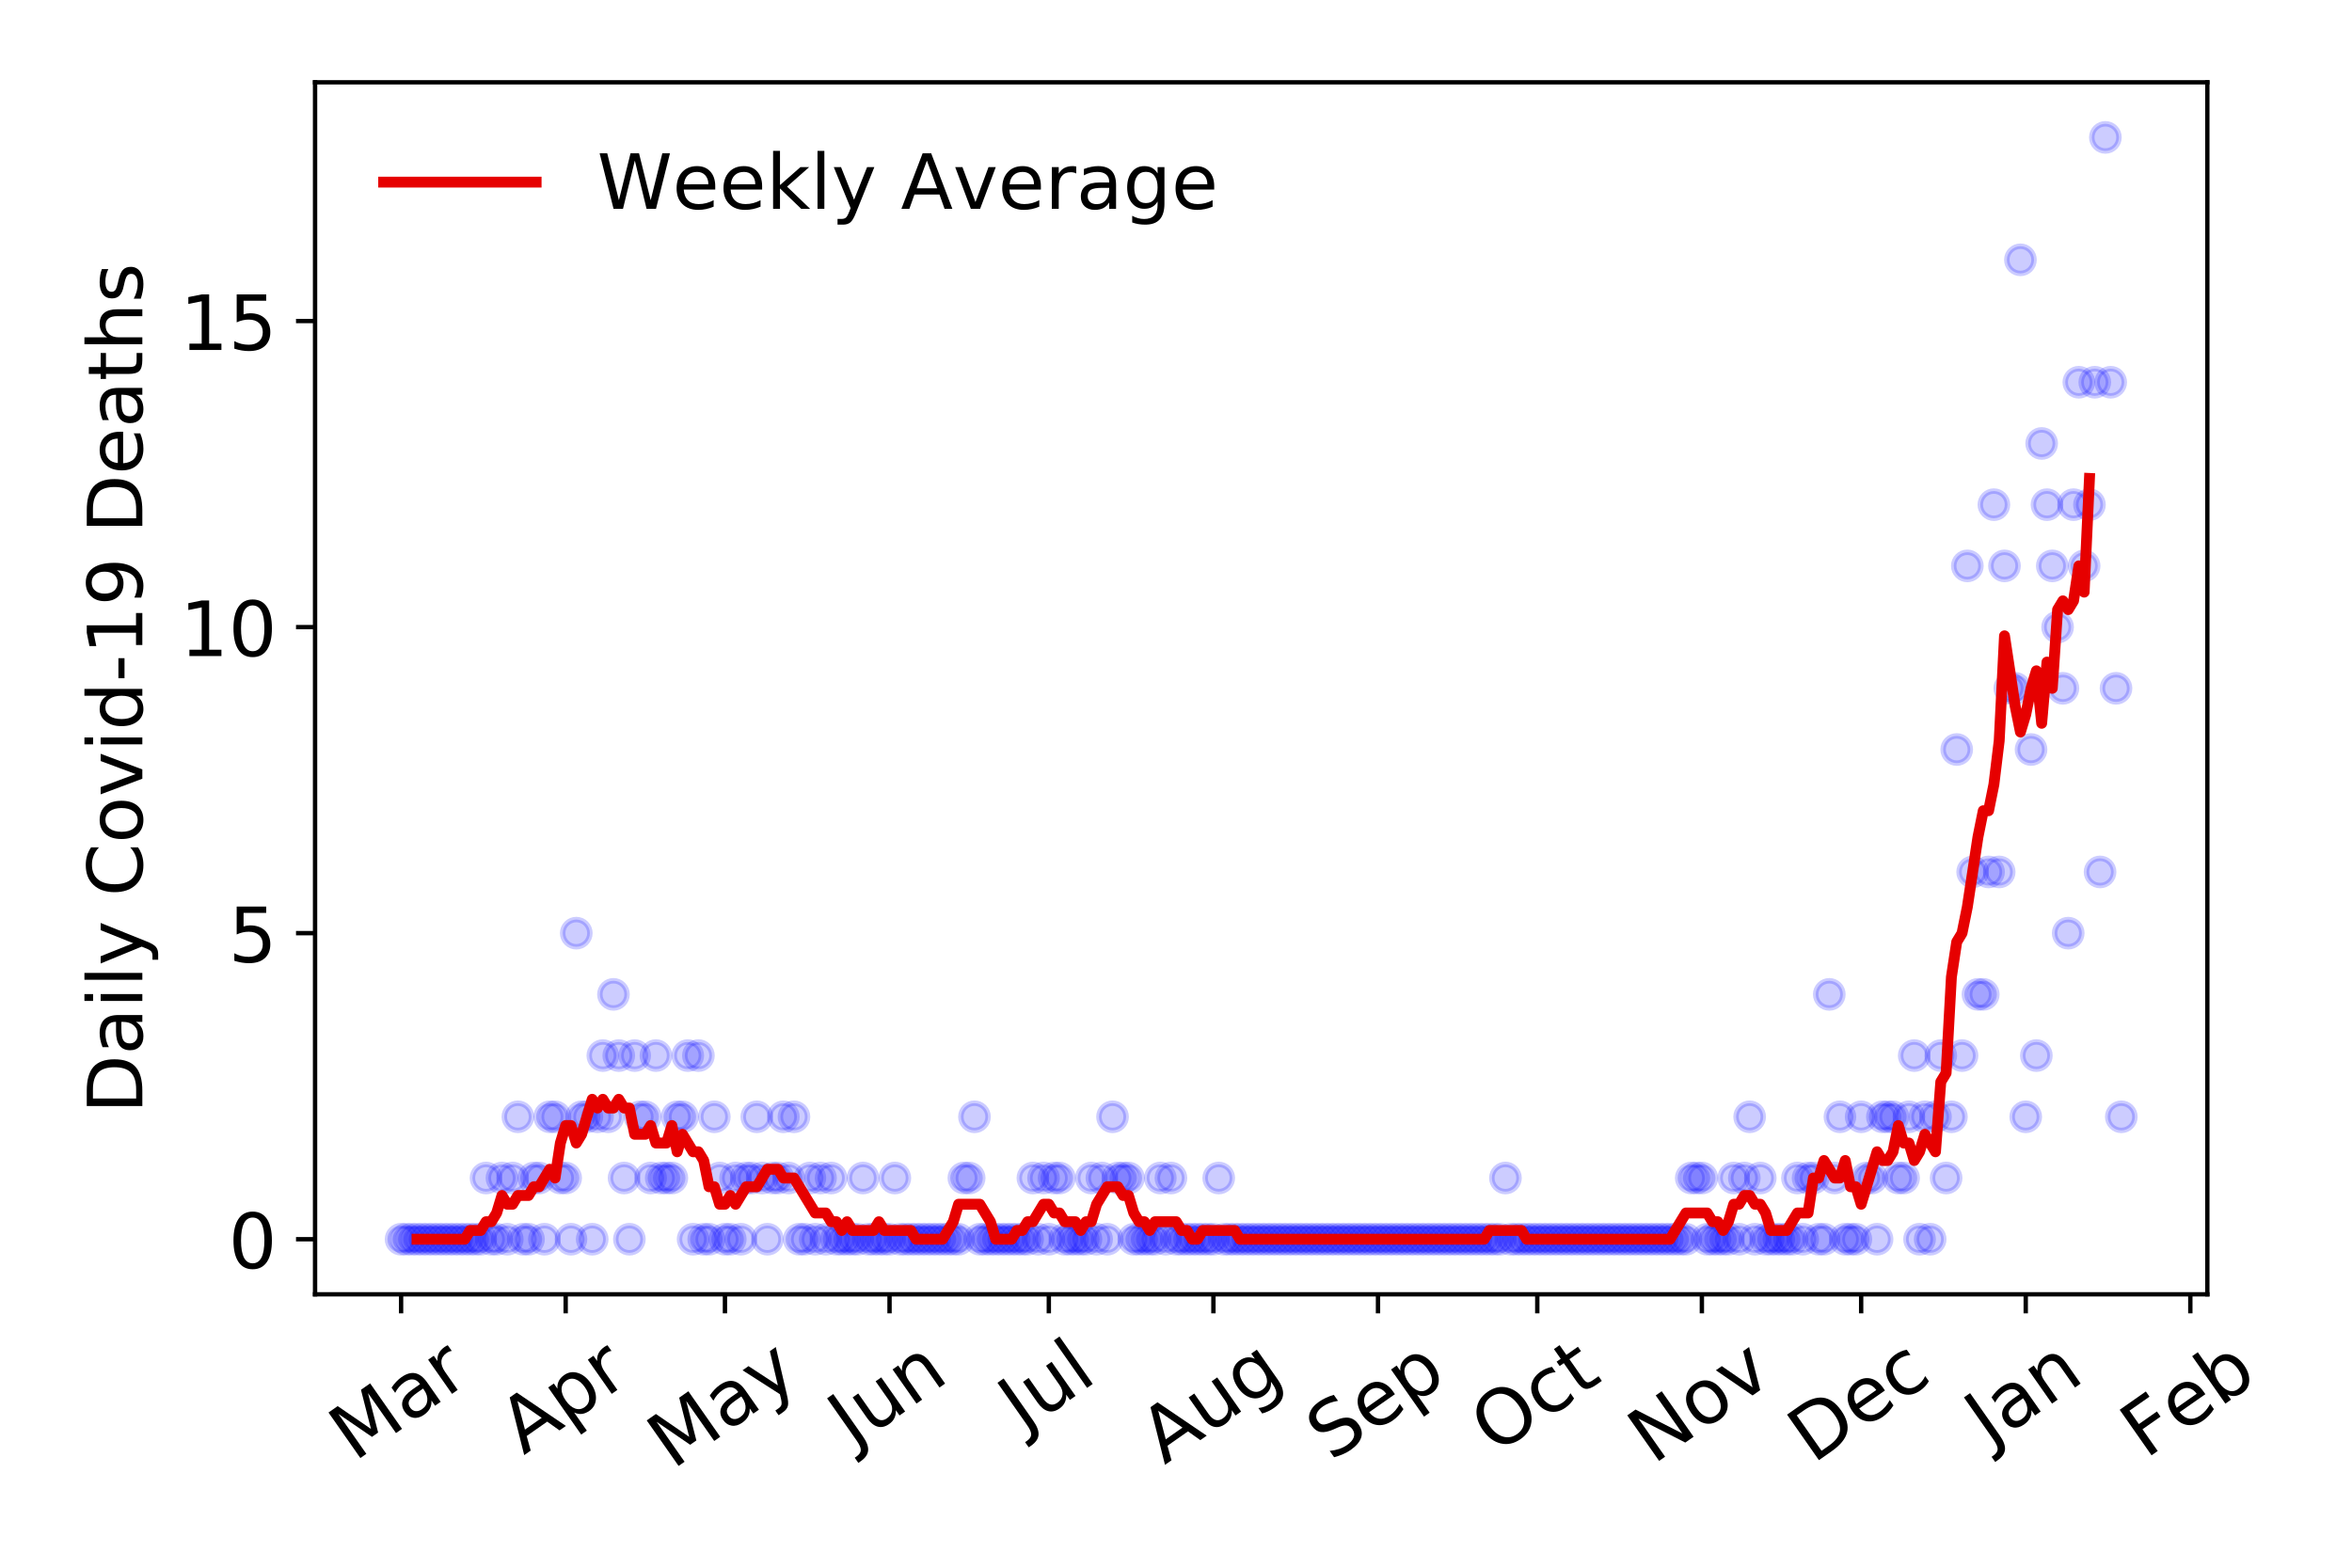 <?xml version="1.0" encoding="utf-8" standalone="no"?>
<!DOCTYPE svg PUBLIC "-//W3C//DTD SVG 1.1//EN"
  "http://www.w3.org/Graphics/SVG/1.1/DTD/svg11.dtd">
<!-- Created with matplotlib (https://matplotlib.org/) -->
<svg height="288pt" version="1.1" viewBox="0 0 432 288" width="432pt" xmlns="http://www.w3.org/2000/svg" xmlns:xlink="http://www.w3.org/1999/xlink">
 <defs>
  <style type="text/css">
*{stroke-linecap:butt;stroke-linejoin:round;}
  </style>
 </defs>
 <g id="figure_1">
  <g id="patch_1">
   <path d="M 0 288 
L 432 288 
L 432 0 
L 0 0 
z
" style="fill:#ffffff;"/>
  </g>
  <g id="axes_1">
   <g id="patch_2">
    <path d="M 57.87 237.778 
L 405.427 237.778 
L 405.427 15.12 
L 57.87 15.12 
z
" style="fill:#ffffff;"/>
   </g>
   <g id="matplotlib.axis_1">
    <g id="xtick_1">
     <g id="line2d_1">
      <defs>
       <path d="M 0 0 
L 0 3.5 
" id="m55603a789f" style="stroke:#000000;stroke-width:0.8;"/>
      </defs>
      <g>
       <use style="stroke:#000000;stroke-width:0.8;" x="73.668" xlink:href="#m55603a789f" y="237.778"/>
      </g>
     </g>
     <g id="text_1">
      <!-- Mar -->
      <defs>
       <path d="M 9.812 72.906 
L 24.516 72.906 
L 43.109 23.297 
L 61.812 72.906 
L 76.516 72.906 
L 76.516 0 
L 66.891 0 
L 66.891 64.016 
L 48.094 14.016 
L 38.188 14.016 
L 19.391 64.016 
L 19.391 0 
L 9.812 0 
z
" id="DejaVuSans-77"/>
       <path d="M 34.281 27.484 
Q 23.391 27.484 19.188 25 
Q 14.984 22.516 14.984 16.5 
Q 14.984 11.719 18.141 8.906 
Q 21.297 6.109 26.703 6.109 
Q 34.188 6.109 38.703 11.406 
Q 43.219 16.703 43.219 25.484 
L 43.219 27.484 
z
M 52.203 31.203 
L 52.203 0 
L 43.219 0 
L 43.219 8.297 
Q 40.141 3.328 35.547 0.953 
Q 30.953 -1.422 24.312 -1.422 
Q 15.922 -1.422 10.953 3.297 
Q 6 8.016 6 15.922 
Q 6 25.141 12.172 29.828 
Q 18.359 34.516 30.609 34.516 
L 43.219 34.516 
L 43.219 35.406 
Q 43.219 41.609 39.141 45 
Q 35.062 48.391 27.688 48.391 
Q 23 48.391 18.547 47.266 
Q 14.109 46.141 10.016 43.891 
L 10.016 52.203 
Q 14.938 54.109 19.578 55.047 
Q 24.219 56 28.609 56 
Q 40.484 56 46.344 49.844 
Q 52.203 43.703 52.203 31.203 
z
" id="DejaVuSans-97"/>
       <path d="M 41.109 46.297 
Q 39.594 47.172 37.812 47.578 
Q 36.031 48 33.891 48 
Q 26.266 48 22.188 43.047 
Q 18.109 38.094 18.109 28.812 
L 18.109 0 
L 9.078 0 
L 9.078 54.688 
L 18.109 54.688 
L 18.109 46.188 
Q 20.953 51.172 25.484 53.578 
Q 30.031 56 36.531 56 
Q 37.453 56 38.578 55.875 
Q 39.703 55.766 41.062 55.516 
z
" id="DejaVuSans-114"/>
      </defs>
      <g transform="translate(65.065 268.643)rotate(-35)scale(0.14 -0.14)">
       <use xlink:href="#DejaVuSans-77"/>
       <use x="86.279" xlink:href="#DejaVuSans-97"/>
       <use x="147.559" xlink:href="#DejaVuSans-114"/>
      </g>
     </g>
    </g>
    <g id="xtick_2">
     <g id="line2d_2">
      <g>
       <use style="stroke:#000000;stroke-width:0.8;" x="103.899" xlink:href="#m55603a789f" y="237.778"/>
      </g>
     </g>
     <g id="text_2">
      <!-- Apr -->
      <defs>
       <path d="M 34.188 63.188 
L 20.797 26.906 
L 47.609 26.906 
z
M 28.609 72.906 
L 39.797 72.906 
L 67.578 0 
L 57.328 0 
L 50.688 18.703 
L 17.828 18.703 
L 11.188 0 
L 0.781 0 
z
" id="DejaVuSans-65"/>
       <path d="M 18.109 8.203 
L 18.109 -20.797 
L 9.078 -20.797 
L 9.078 54.688 
L 18.109 54.688 
L 18.109 46.391 
Q 20.953 51.266 25.266 53.625 
Q 29.594 56 35.594 56 
Q 45.562 56 51.781 48.094 
Q 58.016 40.188 58.016 27.297 
Q 58.016 14.406 51.781 6.484 
Q 45.562 -1.422 35.594 -1.422 
Q 29.594 -1.422 25.266 0.953 
Q 20.953 3.328 18.109 8.203 
z
M 48.688 27.297 
Q 48.688 37.203 44.609 42.844 
Q 40.531 48.484 33.406 48.484 
Q 26.266 48.484 22.188 42.844 
Q 18.109 37.203 18.109 27.297 
Q 18.109 17.391 22.188 11.75 
Q 26.266 6.109 33.406 6.109 
Q 40.531 6.109 44.609 11.75 
Q 48.688 17.391 48.688 27.297 
z
" id="DejaVuSans-112"/>
      </defs>
      <g transform="translate(96.195 267.384)rotate(-35)scale(0.14 -0.14)">
       <use xlink:href="#DejaVuSans-65"/>
       <use x="68.408" xlink:href="#DejaVuSans-112"/>
       <use x="131.885" xlink:href="#DejaVuSans-114"/>
      </g>
     </g>
    </g>
    <g id="xtick_3">
     <g id="line2d_3">
      <g>
       <use style="stroke:#000000;stroke-width:0.8;" x="133.154" xlink:href="#m55603a789f" y="237.778"/>
      </g>
     </g>
     <g id="text_3">
      <!-- May -->
      <defs>
       <path d="M 32.172 -5.078 
Q 28.375 -14.844 24.75 -17.812 
Q 21.141 -20.797 15.094 -20.797 
L 7.906 -20.797 
L 7.906 -13.281 
L 13.188 -13.281 
Q 16.891 -13.281 18.938 -11.516 
Q 21 -9.766 23.484 -3.219 
L 25.094 0.875 
L 2.984 54.688 
L 12.5 54.688 
L 29.594 11.922 
L 46.688 54.688 
L 56.203 54.688 
z
" id="DejaVuSans-121"/>
      </defs>
      <g transform="translate(123.515 270.094)rotate(-35)scale(0.14 -0.14)">
       <use xlink:href="#DejaVuSans-77"/>
       <use x="86.279" xlink:href="#DejaVuSans-97"/>
       <use x="147.559" xlink:href="#DejaVuSans-121"/>
      </g>
     </g>
    </g>
    <g id="xtick_4">
     <g id="line2d_4">
      <g>
       <use style="stroke:#000000;stroke-width:0.8;" x="163.385" xlink:href="#m55603a789f" y="237.778"/>
      </g>
     </g>
     <g id="text_4">
      <!-- Jun -->
      <defs>
       <path d="M 9.812 72.906 
L 19.672 72.906 
L 19.672 5.078 
Q 19.672 -8.109 14.672 -14.062 
Q 9.672 -20.016 -1.422 -20.016 
L -5.172 -20.016 
L -5.172 -11.719 
L -2.094 -11.719 
Q 4.438 -11.719 7.125 -8.047 
Q 9.812 -4.391 9.812 5.078 
z
" id="DejaVuSans-74"/>
       <path d="M 8.5 21.578 
L 8.5 54.688 
L 17.484 54.688 
L 17.484 21.922 
Q 17.484 14.156 20.5 10.266 
Q 23.531 6.391 29.594 6.391 
Q 36.859 6.391 41.078 11.031 
Q 45.312 15.672 45.312 23.688 
L 45.312 54.688 
L 54.297 54.688 
L 54.297 0 
L 45.312 0 
L 45.312 8.406 
Q 42.047 3.422 37.719 1 
Q 33.406 -1.422 27.688 -1.422 
Q 18.266 -1.422 13.375 4.438 
Q 8.5 10.297 8.5 21.578 
z
M 31.109 56 
z
" id="DejaVuSans-117"/>
       <path d="M 54.891 33.016 
L 54.891 0 
L 45.906 0 
L 45.906 32.719 
Q 45.906 40.484 42.875 44.328 
Q 39.844 48.188 33.797 48.188 
Q 26.516 48.188 22.312 43.547 
Q 18.109 38.922 18.109 30.906 
L 18.109 0 
L 9.078 0 
L 9.078 54.688 
L 18.109 54.688 
L 18.109 46.188 
Q 21.344 51.125 25.703 53.562 
Q 30.078 56 35.797 56 
Q 45.219 56 50.047 50.172 
Q 54.891 44.344 54.891 33.016 
z
" id="DejaVuSans-110"/>
      </defs>
      <g transform="translate(156.642 266.039)rotate(-35)scale(0.14 -0.14)">
       <use xlink:href="#DejaVuSans-74"/>
       <use x="29.492" xlink:href="#DejaVuSans-117"/>
       <use x="92.871" xlink:href="#DejaVuSans-110"/>
      </g>
     </g>
    </g>
    <g id="xtick_5">
     <g id="line2d_5">
      <g>
       <use style="stroke:#000000;stroke-width:0.8;" x="192.641" xlink:href="#m55603a789f" y="237.778"/>
      </g>
     </g>
     <g id="text_5">
      <!-- Jul -->
      <defs>
       <path d="M 9.422 75.984 
L 18.406 75.984 
L 18.406 0 
L 9.422 0 
z
" id="DejaVuSans-108"/>
      </defs>
      <g transform="translate(187.938 263.181)rotate(-35)scale(0.14 -0.14)">
       <use xlink:href="#DejaVuSans-74"/>
       <use x="29.492" xlink:href="#DejaVuSans-117"/>
       <use x="92.871" xlink:href="#DejaVuSans-108"/>
      </g>
     </g>
    </g>
    <g id="xtick_6">
     <g id="line2d_6">
      <g>
       <use style="stroke:#000000;stroke-width:0.8;" x="222.872" xlink:href="#m55603a789f" y="237.778"/>
      </g>
     </g>
     <g id="text_6">
      <!-- Aug -->
      <defs>
       <path d="M 45.406 27.984 
Q 45.406 37.75 41.375 43.109 
Q 37.359 48.484 30.078 48.484 
Q 22.859 48.484 18.828 43.109 
Q 14.797 37.75 14.797 27.984 
Q 14.797 18.266 18.828 12.891 
Q 22.859 7.516 30.078 7.516 
Q 37.359 7.516 41.375 12.891 
Q 45.406 18.266 45.406 27.984 
z
M 54.391 6.781 
Q 54.391 -7.172 48.188 -13.984 
Q 42 -20.797 29.203 -20.797 
Q 24.469 -20.797 20.266 -20.094 
Q 16.062 -19.391 12.109 -17.922 
L 12.109 -9.188 
Q 16.062 -11.328 19.922 -12.344 
Q 23.781 -13.375 27.781 -13.375 
Q 36.625 -13.375 41.016 -8.766 
Q 45.406 -4.156 45.406 5.172 
L 45.406 9.625 
Q 42.625 4.781 38.281 2.391 
Q 33.938 0 27.875 0 
Q 17.828 0 11.672 7.656 
Q 5.516 15.328 5.516 27.984 
Q 5.516 40.672 11.672 48.328 
Q 17.828 56 27.875 56 
Q 33.938 56 38.281 53.609 
Q 42.625 51.219 45.406 46.391 
L 45.406 54.688 
L 54.391 54.688 
z
" id="DejaVuSans-103"/>
      </defs>
      <g transform="translate(213.891 269.172)rotate(-35)scale(0.14 -0.14)">
       <use xlink:href="#DejaVuSans-65"/>
       <use x="68.408" xlink:href="#DejaVuSans-117"/>
       <use x="131.787" xlink:href="#DejaVuSans-103"/>
      </g>
     </g>
    </g>
    <g id="xtick_7">
     <g id="line2d_7">
      <g>
       <use style="stroke:#000000;stroke-width:0.8;" x="253.103" xlink:href="#m55603a789f" y="237.778"/>
      </g>
     </g>
     <g id="text_7">
      <!-- Sep -->
      <defs>
       <path d="M 53.516 70.516 
L 53.516 60.891 
Q 47.906 63.578 42.922 64.891 
Q 37.938 66.219 33.297 66.219 
Q 25.25 66.219 20.875 63.094 
Q 16.5 59.969 16.5 54.203 
Q 16.5 49.359 19.406 46.891 
Q 22.312 44.438 30.422 42.922 
L 36.375 41.703 
Q 47.406 39.594 52.656 34.297 
Q 57.906 29 57.906 20.125 
Q 57.906 9.516 50.797 4.047 
Q 43.703 -1.422 29.984 -1.422 
Q 24.812 -1.422 18.969 -0.25 
Q 13.141 0.922 6.891 3.219 
L 6.891 13.375 
Q 12.891 10.016 18.656 8.297 
Q 24.422 6.594 29.984 6.594 
Q 38.422 6.594 43.016 9.906 
Q 47.609 13.234 47.609 19.391 
Q 47.609 24.75 44.312 27.781 
Q 41.016 30.812 33.5 32.328 
L 27.484 33.5 
Q 16.453 35.688 11.516 40.375 
Q 6.594 45.062 6.594 53.422 
Q 6.594 63.094 13.406 68.656 
Q 20.219 74.219 32.172 74.219 
Q 37.312 74.219 42.625 73.281 
Q 47.953 72.359 53.516 70.516 
z
" id="DejaVuSans-83"/>
       <path d="M 56.203 29.594 
L 56.203 25.203 
L 14.891 25.203 
Q 15.484 15.922 20.484 11.062 
Q 25.484 6.203 34.422 6.203 
Q 39.594 6.203 44.453 7.469 
Q 49.312 8.734 54.109 11.281 
L 54.109 2.781 
Q 49.266 0.734 44.188 -0.344 
Q 39.109 -1.422 33.891 -1.422 
Q 20.797 -1.422 13.156 6.188 
Q 5.516 13.812 5.516 26.812 
Q 5.516 40.234 12.766 48.109 
Q 20.016 56 32.328 56 
Q 43.359 56 49.781 48.891 
Q 56.203 41.797 56.203 29.594 
z
M 47.219 32.234 
Q 47.125 39.594 43.094 43.984 
Q 39.062 48.391 32.422 48.391 
Q 24.906 48.391 20.391 44.141 
Q 15.875 39.891 15.188 32.172 
z
" id="DejaVuSans-101"/>
      </defs>
      <g transform="translate(244.51 268.629)rotate(-35)scale(0.14 -0.14)">
       <use xlink:href="#DejaVuSans-83"/>
       <use x="63.477" xlink:href="#DejaVuSans-101"/>
       <use x="125" xlink:href="#DejaVuSans-112"/>
      </g>
     </g>
    </g>
    <g id="xtick_8">
     <g id="line2d_8">
      <g>
       <use style="stroke:#000000;stroke-width:0.8;" x="282.358" xlink:href="#m55603a789f" y="237.778"/>
      </g>
     </g>
     <g id="text_8">
      <!-- Oct -->
      <defs>
       <path d="M 39.406 66.219 
Q 28.656 66.219 22.328 58.203 
Q 16.016 50.203 16.016 36.375 
Q 16.016 22.609 22.328 14.594 
Q 28.656 6.594 39.406 6.594 
Q 50.141 6.594 56.422 14.594 
Q 62.703 22.609 62.703 36.375 
Q 62.703 50.203 56.422 58.203 
Q 50.141 66.219 39.406 66.219 
z
M 39.406 74.219 
Q 54.734 74.219 63.906 63.938 
Q 73.094 53.656 73.094 36.375 
Q 73.094 19.141 63.906 8.859 
Q 54.734 -1.422 39.406 -1.422 
Q 24.031 -1.422 14.812 8.828 
Q 5.609 19.094 5.609 36.375 
Q 5.609 53.656 14.812 63.938 
Q 24.031 74.219 39.406 74.219 
z
" id="DejaVuSans-79"/>
       <path d="M 48.781 52.594 
L 48.781 44.188 
Q 44.969 46.297 41.141 47.344 
Q 37.312 48.391 33.406 48.391 
Q 24.656 48.391 19.812 42.844 
Q 14.984 37.312 14.984 27.297 
Q 14.984 17.281 19.812 11.734 
Q 24.656 6.203 33.406 6.203 
Q 37.312 6.203 41.141 7.25 
Q 44.969 8.297 48.781 10.406 
L 48.781 2.094 
Q 45.016 0.344 40.984 -0.531 
Q 36.969 -1.422 32.422 -1.422 
Q 20.062 -1.422 12.781 6.344 
Q 5.516 14.109 5.516 27.297 
Q 5.516 40.672 12.859 48.328 
Q 20.219 56 33.016 56 
Q 37.156 56 41.109 55.141 
Q 45.062 54.297 48.781 52.594 
z
" id="DejaVuSans-99"/>
       <path d="M 18.312 70.219 
L 18.312 54.688 
L 36.812 54.688 
L 36.812 47.703 
L 18.312 47.703 
L 18.312 18.016 
Q 18.312 11.328 20.141 9.422 
Q 21.969 7.516 27.594 7.516 
L 36.812 7.516 
L 36.812 0 
L 27.594 0 
Q 17.188 0 13.234 3.875 
Q 9.281 7.766 9.281 18.016 
L 9.281 47.703 
L 2.688 47.703 
L 2.688 54.688 
L 9.281 54.688 
L 9.281 70.219 
z
" id="DejaVuSans-116"/>
      </defs>
      <g transform="translate(274.659 267.377)rotate(-35)scale(0.14 -0.14)">
       <use xlink:href="#DejaVuSans-79"/>
       <use x="78.711" xlink:href="#DejaVuSans-99"/>
       <use x="133.691" xlink:href="#DejaVuSans-116"/>
      </g>
     </g>
    </g>
    <g id="xtick_9">
     <g id="line2d_9">
      <g>
       <use style="stroke:#000000;stroke-width:0.8;" x="312.589" xlink:href="#m55603a789f" y="237.778"/>
      </g>
     </g>
     <g id="text_9">
      <!-- Nov -->
      <defs>
       <path d="M 9.812 72.906 
L 23.094 72.906 
L 55.422 11.922 
L 55.422 72.906 
L 64.984 72.906 
L 64.984 0 
L 51.703 0 
L 19.391 60.984 
L 19.391 0 
L 9.812 0 
z
" id="DejaVuSans-78"/>
       <path d="M 30.609 48.391 
Q 23.391 48.391 19.188 42.75 
Q 14.984 37.109 14.984 27.297 
Q 14.984 17.484 19.156 11.844 
Q 23.344 6.203 30.609 6.203 
Q 37.797 6.203 41.984 11.859 
Q 46.188 17.531 46.188 27.297 
Q 46.188 37.016 41.984 42.703 
Q 37.797 48.391 30.609 48.391 
z
M 30.609 56 
Q 42.328 56 49.016 48.375 
Q 55.719 40.766 55.719 27.297 
Q 55.719 13.875 49.016 6.219 
Q 42.328 -1.422 30.609 -1.422 
Q 18.844 -1.422 12.172 6.219 
Q 5.516 13.875 5.516 27.297 
Q 5.516 40.766 12.172 48.375 
Q 18.844 56 30.609 56 
z
" id="DejaVuSans-111"/>
       <path d="M 2.984 54.688 
L 12.5 54.688 
L 29.594 8.797 
L 46.688 54.688 
L 56.203 54.688 
L 35.688 0 
L 23.484 0 
z
" id="DejaVuSans-118"/>
      </defs>
      <g transform="translate(303.613 269.166)rotate(-35)scale(0.14 -0.14)">
       <use xlink:href="#DejaVuSans-78"/>
       <use x="74.805" xlink:href="#DejaVuSans-111"/>
       <use x="135.986" xlink:href="#DejaVuSans-118"/>
      </g>
     </g>
    </g>
    <g id="xtick_10">
     <g id="line2d_10">
      <g>
       <use style="stroke:#000000;stroke-width:0.8;" x="341.845" xlink:href="#m55603a789f" y="237.778"/>
      </g>
     </g>
     <g id="text_10">
      <!-- Dec -->
      <defs>
       <path d="M 19.672 64.797 
L 19.672 8.109 
L 31.594 8.109 
Q 46.688 8.109 53.688 14.938 
Q 60.688 21.781 60.688 36.531 
Q 60.688 51.172 53.688 57.984 
Q 46.688 64.797 31.594 64.797 
z
M 9.812 72.906 
L 30.078 72.906 
Q 51.266 72.906 61.172 64.094 
Q 71.094 55.281 71.094 36.531 
Q 71.094 17.672 61.125 8.828 
Q 51.172 0 30.078 0 
L 9.812 0 
z
" id="DejaVuSans-68"/>
      </defs>
      <g transform="translate(332.964 269.032)rotate(-35)scale(0.14 -0.14)">
       <use xlink:href="#DejaVuSans-68"/>
       <use x="77.002" xlink:href="#DejaVuSans-101"/>
       <use x="138.525" xlink:href="#DejaVuSans-99"/>
      </g>
     </g>
    </g>
    <g id="xtick_11">
     <g id="line2d_11">
      <g>
       <use style="stroke:#000000;stroke-width:0.8;" x="372.075" xlink:href="#m55603a789f" y="237.778"/>
      </g>
     </g>
     <g id="text_11">
      <!-- Jan -->
      <g transform="translate(365.452 265.871)rotate(-35)scale(0.14 -0.14)">
       <use xlink:href="#DejaVuSans-74"/>
       <use x="29.492" xlink:href="#DejaVuSans-97"/>
       <use x="90.771" xlink:href="#DejaVuSans-110"/>
      </g>
     </g>
    </g>
    <g id="xtick_12">
     <g id="line2d_12">
      <g>
       <use style="stroke:#000000;stroke-width:0.8;" x="402.306" xlink:href="#m55603a789f" y="237.778"/>
      </g>
     </g>
     <g id="text_12">
      <!-- Feb -->
      <defs>
       <path d="M 9.812 72.906 
L 51.703 72.906 
L 51.703 64.594 
L 19.672 64.594 
L 19.672 43.109 
L 48.578 43.109 
L 48.578 34.812 
L 19.672 34.812 
L 19.672 0 
L 9.812 0 
z
" id="DejaVuSans-70"/>
       <path d="M 48.688 27.297 
Q 48.688 37.203 44.609 42.844 
Q 40.531 48.484 33.406 48.484 
Q 26.266 48.484 22.188 42.844 
Q 18.109 37.203 18.109 27.297 
Q 18.109 17.391 22.188 11.75 
Q 26.266 6.109 33.406 6.109 
Q 40.531 6.109 44.609 11.75 
Q 48.688 17.391 48.688 27.297 
z
M 18.109 46.391 
Q 20.953 51.266 25.266 53.625 
Q 29.594 56 35.594 56 
Q 45.562 56 51.781 48.094 
Q 58.016 40.188 58.016 27.297 
Q 58.016 14.406 51.781 6.484 
Q 45.562 -1.422 35.594 -1.422 
Q 29.594 -1.422 25.266 0.953 
Q 20.953 3.328 18.109 8.203 
L 18.109 0 
L 9.078 0 
L 9.078 75.984 
L 18.109 75.984 
z
" id="DejaVuSans-98"/>
      </defs>
      <g transform="translate(394.06 268.143)rotate(-35)scale(0.14 -0.14)">
       <use xlink:href="#DejaVuSans-70"/>
       <use x="57.441" xlink:href="#DejaVuSans-101"/>
       <use x="118.965" xlink:href="#DejaVuSans-98"/>
      </g>
     </g>
    </g>
   </g>
   <g id="matplotlib.axis_2">
    <g id="ytick_1">
     <g id="line2d_13">
      <defs>
       <path d="M 0 0 
L -3.5 0 
" id="m32048042e3" style="stroke:#000000;stroke-width:0.8;"/>
      </defs>
      <g>
       <use style="stroke:#000000;stroke-width:0.8;" x="57.87" xlink:href="#m32048042e3" y="227.657"/>
      </g>
     </g>
     <g id="text_13">
      <!-- 0 -->
      <defs>
       <path d="M 31.781 66.406 
Q 24.172 66.406 20.328 58.906 
Q 16.5 51.422 16.5 36.375 
Q 16.5 21.391 20.328 13.891 
Q 24.172 6.391 31.781 6.391 
Q 39.453 6.391 43.281 13.891 
Q 47.125 21.391 47.125 36.375 
Q 47.125 51.422 43.281 58.906 
Q 39.453 66.406 31.781 66.406 
z
M 31.781 74.219 
Q 44.047 74.219 50.516 64.516 
Q 56.984 54.828 56.984 36.375 
Q 56.984 17.969 50.516 8.266 
Q 44.047 -1.422 31.781 -1.422 
Q 19.531 -1.422 13.062 8.266 
Q 6.594 17.969 6.594 36.375 
Q 6.594 54.828 13.062 64.516 
Q 19.531 74.219 31.781 74.219 
z
" id="DejaVuSans-48"/>
      </defs>
      <g transform="translate(41.962 232.976)scale(0.14 -0.14)">
       <use xlink:href="#DejaVuSans-48"/>
      </g>
     </g>
    </g>
    <g id="ytick_2">
     <g id="line2d_14">
      <g>
       <use style="stroke:#000000;stroke-width:0.8;" x="57.87" xlink:href="#m32048042e3" y="171.431"/>
      </g>
     </g>
     <g id="text_14">
      <!-- 5 -->
      <defs>
       <path d="M 10.797 72.906 
L 49.516 72.906 
L 49.516 64.594 
L 19.828 64.594 
L 19.828 46.734 
Q 21.969 47.469 24.109 47.828 
Q 26.266 48.188 28.422 48.188 
Q 40.625 48.188 47.75 41.5 
Q 54.891 34.812 54.891 23.391 
Q 54.891 11.625 47.562 5.094 
Q 40.234 -1.422 26.906 -1.422 
Q 22.312 -1.422 17.547 -0.641 
Q 12.797 0.141 7.719 1.703 
L 7.719 11.625 
Q 12.109 9.234 16.797 8.062 
Q 21.484 6.891 26.703 6.891 
Q 35.156 6.891 40.078 11.328 
Q 45.016 15.766 45.016 23.391 
Q 45.016 31 40.078 35.438 
Q 35.156 39.891 26.703 39.891 
Q 22.75 39.891 18.812 39.016 
Q 14.891 38.141 10.797 36.281 
z
" id="DejaVuSans-53"/>
      </defs>
      <g transform="translate(41.962 176.749)scale(0.14 -0.14)">
       <use xlink:href="#DejaVuSans-53"/>
      </g>
     </g>
    </g>
    <g id="ytick_3">
     <g id="line2d_15">
      <g>
       <use style="stroke:#000000;stroke-width:0.8;" x="57.87" xlink:href="#m32048042e3" y="115.204"/>
      </g>
     </g>
     <g id="text_15">
      <!-- 10 -->
      <defs>
       <path d="M 12.406 8.297 
L 28.516 8.297 
L 28.516 63.922 
L 10.984 60.406 
L 10.984 69.391 
L 28.422 72.906 
L 38.281 72.906 
L 38.281 8.297 
L 54.391 8.297 
L 54.391 0 
L 12.406 0 
z
" id="DejaVuSans-49"/>
      </defs>
      <g transform="translate(33.055 120.523)scale(0.14 -0.14)">
       <use xlink:href="#DejaVuSans-49"/>
       <use x="63.623" xlink:href="#DejaVuSans-48"/>
      </g>
     </g>
    </g>
    <g id="ytick_4">
     <g id="line2d_16">
      <g>
       <use style="stroke:#000000;stroke-width:0.8;" x="57.87" xlink:href="#m32048042e3" y="58.977"/>
      </g>
     </g>
     <g id="text_16">
      <!-- 15 -->
      <g transform="translate(33.055 64.296)scale(0.14 -0.14)">
       <use xlink:href="#DejaVuSans-49"/>
       <use x="63.623" xlink:href="#DejaVuSans-53"/>
      </g>
     </g>
    </g>
    <g id="text_17">
     <!-- Daily Covid-19 Deaths -->
     <defs>
      <path d="M 9.422 54.688 
L 18.406 54.688 
L 18.406 0 
L 9.422 0 
z
M 9.422 75.984 
L 18.406 75.984 
L 18.406 64.594 
L 9.422 64.594 
z
" id="DejaVuSans-105"/>
      <path id="DejaVuSans-32"/>
      <path d="M 64.406 67.281 
L 64.406 56.891 
Q 59.422 61.531 53.781 63.812 
Q 48.141 66.109 41.797 66.109 
Q 29.297 66.109 22.656 58.469 
Q 16.016 50.828 16.016 36.375 
Q 16.016 21.969 22.656 14.328 
Q 29.297 6.688 41.797 6.688 
Q 48.141 6.688 53.781 8.984 
Q 59.422 11.281 64.406 15.922 
L 64.406 5.609 
Q 59.234 2.094 53.438 0.328 
Q 47.656 -1.422 41.219 -1.422 
Q 24.656 -1.422 15.125 8.703 
Q 5.609 18.844 5.609 36.375 
Q 5.609 53.953 15.125 64.078 
Q 24.656 74.219 41.219 74.219 
Q 47.75 74.219 53.531 72.484 
Q 59.328 70.75 64.406 67.281 
z
" id="DejaVuSans-67"/>
      <path d="M 45.406 46.391 
L 45.406 75.984 
L 54.391 75.984 
L 54.391 0 
L 45.406 0 
L 45.406 8.203 
Q 42.578 3.328 38.25 0.953 
Q 33.938 -1.422 27.875 -1.422 
Q 17.969 -1.422 11.734 6.484 
Q 5.516 14.406 5.516 27.297 
Q 5.516 40.188 11.734 48.094 
Q 17.969 56 27.875 56 
Q 33.938 56 38.25 53.625 
Q 42.578 51.266 45.406 46.391 
z
M 14.797 27.297 
Q 14.797 17.391 18.875 11.75 
Q 22.953 6.109 30.078 6.109 
Q 37.203 6.109 41.297 11.75 
Q 45.406 17.391 45.406 27.297 
Q 45.406 37.203 41.297 42.844 
Q 37.203 48.484 30.078 48.484 
Q 22.953 48.484 18.875 42.844 
Q 14.797 37.203 14.797 27.297 
z
" id="DejaVuSans-100"/>
      <path d="M 4.891 31.391 
L 31.203 31.391 
L 31.203 23.391 
L 4.891 23.391 
z
" id="DejaVuSans-45"/>
      <path d="M 10.984 1.516 
L 10.984 10.5 
Q 14.703 8.734 18.5 7.812 
Q 22.312 6.891 25.984 6.891 
Q 35.75 6.891 40.891 13.453 
Q 46.047 20.016 46.781 33.406 
Q 43.953 29.203 39.594 26.953 
Q 35.25 24.703 29.984 24.703 
Q 19.047 24.703 12.672 31.312 
Q 6.297 37.938 6.297 49.422 
Q 6.297 60.641 12.938 67.422 
Q 19.578 74.219 30.609 74.219 
Q 43.266 74.219 49.922 64.516 
Q 56.594 54.828 56.594 36.375 
Q 56.594 19.141 48.406 8.859 
Q 40.234 -1.422 26.422 -1.422 
Q 22.703 -1.422 18.891 -0.688 
Q 15.094 0.047 10.984 1.516 
z
M 30.609 32.422 
Q 37.25 32.422 41.125 36.953 
Q 45.016 41.5 45.016 49.422 
Q 45.016 57.281 41.125 61.844 
Q 37.25 66.406 30.609 66.406 
Q 23.969 66.406 20.094 61.844 
Q 16.219 57.281 16.219 49.422 
Q 16.219 41.5 20.094 36.953 
Q 23.969 32.422 30.609 32.422 
z
" id="DejaVuSans-57"/>
      <path d="M 54.891 33.016 
L 54.891 0 
L 45.906 0 
L 45.906 32.719 
Q 45.906 40.484 42.875 44.328 
Q 39.844 48.188 33.797 48.188 
Q 26.516 48.188 22.312 43.547 
Q 18.109 38.922 18.109 30.906 
L 18.109 0 
L 9.078 0 
L 9.078 75.984 
L 18.109 75.984 
L 18.109 46.188 
Q 21.344 51.125 25.703 53.562 
Q 30.078 56 35.797 56 
Q 45.219 56 50.047 50.172 
Q 54.891 44.344 54.891 33.016 
z
" id="DejaVuSans-104"/>
      <path d="M 44.281 53.078 
L 44.281 44.578 
Q 40.484 46.531 36.375 47.5 
Q 32.281 48.484 27.875 48.484 
Q 21.188 48.484 17.844 46.438 
Q 14.5 44.391 14.5 40.281 
Q 14.5 37.156 16.891 35.375 
Q 19.281 33.594 26.516 31.984 
L 29.594 31.297 
Q 39.156 29.25 43.188 25.516 
Q 47.219 21.781 47.219 15.094 
Q 47.219 7.469 41.188 3.016 
Q 35.156 -1.422 24.609 -1.422 
Q 20.219 -1.422 15.453 -0.562 
Q 10.688 0.297 5.422 2 
L 5.422 11.281 
Q 10.406 8.688 15.234 7.391 
Q 20.062 6.109 24.812 6.109 
Q 31.156 6.109 34.562 8.281 
Q 37.984 10.453 37.984 14.406 
Q 37.984 18.062 35.516 20.016 
Q 33.062 21.969 24.703 23.781 
L 21.578 24.516 
Q 13.234 26.266 9.516 29.906 
Q 5.812 33.547 5.812 39.891 
Q 5.812 47.609 11.281 51.797 
Q 16.75 56 26.812 56 
Q 31.781 56 36.172 55.266 
Q 40.578 54.547 44.281 53.078 
z
" id="DejaVuSans-115"/>
     </defs>
     <g transform="translate(26.143 204.56)rotate(-90)scale(0.14 -0.14)">
      <use xlink:href="#DejaVuSans-68"/>
      <use x="77.002" xlink:href="#DejaVuSans-97"/>
      <use x="138.281" xlink:href="#DejaVuSans-105"/>
      <use x="166.064" xlink:href="#DejaVuSans-108"/>
      <use x="193.848" xlink:href="#DejaVuSans-121"/>
      <use x="253.027" xlink:href="#DejaVuSans-32"/>
      <use x="284.814" xlink:href="#DejaVuSans-67"/>
      <use x="354.639" xlink:href="#DejaVuSans-111"/>
      <use x="415.82" xlink:href="#DejaVuSans-118"/>
      <use x="475" xlink:href="#DejaVuSans-105"/>
      <use x="502.783" xlink:href="#DejaVuSans-100"/>
      <use x="566.26" xlink:href="#DejaVuSans-45"/>
      <use x="602.344" xlink:href="#DejaVuSans-49"/>
      <use x="665.967" xlink:href="#DejaVuSans-57"/>
      <use x="729.59" xlink:href="#DejaVuSans-32"/>
      <use x="761.377" xlink:href="#DejaVuSans-68"/>
      <use x="838.379" xlink:href="#DejaVuSans-101"/>
      <use x="899.902" xlink:href="#DejaVuSans-97"/>
      <use x="961.182" xlink:href="#DejaVuSans-116"/>
      <use x="1000.391" xlink:href="#DejaVuSans-104"/>
      <use x="1063.77" xlink:href="#DejaVuSans-115"/>
     </g>
    </g>
   </g>
   <g id="line2d_17">
    <defs>
     <path d="M 0 2.5 
C 0.663 2.5 1.299 2.237 1.768 1.768 
C 2.237 1.299 2.5 0.663 2.5 0 
C 2.5 -0.663 2.237 -1.299 1.768 -1.768 
C 1.299 -2.237 0.663 -2.5 0 -2.5 
C -0.663 -2.5 -1.299 -2.237 -1.768 -1.768 
C -2.237 -1.299 -2.5 -0.663 -2.5 0 
C -2.5 0.663 -2.237 1.299 -1.768 1.768 
C -1.299 2.237 -0.663 2.5 0 2.5 
z
" id="mdab7bcff33" style="stroke:#0000ff;stroke-opacity:0.2;"/>
    </defs>
    <g clip-path="url(#pde28731267)">
     <use style="fill:#0000ff;fill-opacity:0.2;stroke:#0000ff;stroke-opacity:0.2;" x="73.668" xlink:href="#mdab7bcff33" y="227.657"/>
     <use style="fill:#0000ff;fill-opacity:0.2;stroke:#0000ff;stroke-opacity:0.2;" x="74.643" xlink:href="#mdab7bcff33" y="227.657"/>
     <use style="fill:#0000ff;fill-opacity:0.2;stroke:#0000ff;stroke-opacity:0.2;" x="75.618" xlink:href="#mdab7bcff33" y="227.657"/>
     <use style="fill:#0000ff;fill-opacity:0.2;stroke:#0000ff;stroke-opacity:0.2;" x="76.594" xlink:href="#mdab7bcff33" y="227.657"/>
     <use style="fill:#0000ff;fill-opacity:0.2;stroke:#0000ff;stroke-opacity:0.2;" x="77.569" xlink:href="#mdab7bcff33" y="227.657"/>
     <use style="fill:#0000ff;fill-opacity:0.2;stroke:#0000ff;stroke-opacity:0.2;" x="78.544" xlink:href="#mdab7bcff33" y="227.657"/>
     <use style="fill:#0000ff;fill-opacity:0.2;stroke:#0000ff;stroke-opacity:0.2;" x="79.519" xlink:href="#mdab7bcff33" y="227.657"/>
     <use style="fill:#0000ff;fill-opacity:0.2;stroke:#0000ff;stroke-opacity:0.2;" x="80.494" xlink:href="#mdab7bcff33" y="227.657"/>
     <use style="fill:#0000ff;fill-opacity:0.2;stroke:#0000ff;stroke-opacity:0.2;" x="81.47" xlink:href="#mdab7bcff33" y="227.657"/>
     <use style="fill:#0000ff;fill-opacity:0.2;stroke:#0000ff;stroke-opacity:0.2;" x="82.445" xlink:href="#mdab7bcff33" y="227.657"/>
     <use style="fill:#0000ff;fill-opacity:0.2;stroke:#0000ff;stroke-opacity:0.2;" x="83.42" xlink:href="#mdab7bcff33" y="227.657"/>
     <use style="fill:#0000ff;fill-opacity:0.2;stroke:#0000ff;stroke-opacity:0.2;" x="84.395" xlink:href="#mdab7bcff33" y="227.657"/>
     <use style="fill:#0000ff;fill-opacity:0.2;stroke:#0000ff;stroke-opacity:0.2;" x="85.37" xlink:href="#mdab7bcff33" y="227.657"/>
     <use style="fill:#0000ff;fill-opacity:0.2;stroke:#0000ff;stroke-opacity:0.2;" x="86.345" xlink:href="#mdab7bcff33" y="227.657"/>
     <use style="fill:#0000ff;fill-opacity:0.2;stroke:#0000ff;stroke-opacity:0.2;" x="87.321" xlink:href="#mdab7bcff33" y="227.657"/>
     <use style="fill:#0000ff;fill-opacity:0.2;stroke:#0000ff;stroke-opacity:0.2;" x="88.296" xlink:href="#mdab7bcff33" y="227.657"/>
     <use style="fill:#0000ff;fill-opacity:0.2;stroke:#0000ff;stroke-opacity:0.2;" x="89.271" xlink:href="#mdab7bcff33" y="216.412"/>
     <use style="fill:#0000ff;fill-opacity:0.2;stroke:#0000ff;stroke-opacity:0.2;" x="90.246" xlink:href="#mdab7bcff33" y="227.657"/>
     <use style="fill:#0000ff;fill-opacity:0.2;stroke:#0000ff;stroke-opacity:0.2;" x="91.221" xlink:href="#mdab7bcff33" y="227.657"/>
     <use style="fill:#0000ff;fill-opacity:0.2;stroke:#0000ff;stroke-opacity:0.2;" x="92.197" xlink:href="#mdab7bcff33" y="216.412"/>
     <use style="fill:#0000ff;fill-opacity:0.2;stroke:#0000ff;stroke-opacity:0.2;" x="93.172" xlink:href="#mdab7bcff33" y="227.657"/>
     <use style="fill:#0000ff;fill-opacity:0.2;stroke:#0000ff;stroke-opacity:0.2;" x="94.147" xlink:href="#mdab7bcff33" y="216.412"/>
     <use style="fill:#0000ff;fill-opacity:0.2;stroke:#0000ff;stroke-opacity:0.2;" x="95.122" xlink:href="#mdab7bcff33" y="205.167"/>
     <use style="fill:#0000ff;fill-opacity:0.2;stroke:#0000ff;stroke-opacity:0.2;" x="96.097" xlink:href="#mdab7bcff33" y="227.657"/>
     <use style="fill:#0000ff;fill-opacity:0.2;stroke:#0000ff;stroke-opacity:0.2;" x="97.073" xlink:href="#mdab7bcff33" y="227.657"/>
     <use style="fill:#0000ff;fill-opacity:0.2;stroke:#0000ff;stroke-opacity:0.2;" x="98.048" xlink:href="#mdab7bcff33" y="216.412"/>
     <use style="fill:#0000ff;fill-opacity:0.2;stroke:#0000ff;stroke-opacity:0.2;" x="99.023" xlink:href="#mdab7bcff33" y="216.412"/>
     <use style="fill:#0000ff;fill-opacity:0.2;stroke:#0000ff;stroke-opacity:0.2;" x="99.998" xlink:href="#mdab7bcff33" y="227.657"/>
     <use style="fill:#0000ff;fill-opacity:0.2;stroke:#0000ff;stroke-opacity:0.2;" x="100.973" xlink:href="#mdab7bcff33" y="205.167"/>
     <use style="fill:#0000ff;fill-opacity:0.2;stroke:#0000ff;stroke-opacity:0.2;" x="101.948" xlink:href="#mdab7bcff33" y="205.167"/>
     <use style="fill:#0000ff;fill-opacity:0.2;stroke:#0000ff;stroke-opacity:0.2;" x="102.924" xlink:href="#mdab7bcff33" y="216.412"/>
     <use style="fill:#0000ff;fill-opacity:0.2;stroke:#0000ff;stroke-opacity:0.2;" x="103.899" xlink:href="#mdab7bcff33" y="216.412"/>
     <use style="fill:#0000ff;fill-opacity:0.2;stroke:#0000ff;stroke-opacity:0.2;" x="104.874" xlink:href="#mdab7bcff33" y="227.657"/>
     <use style="fill:#0000ff;fill-opacity:0.2;stroke:#0000ff;stroke-opacity:0.2;" x="105.849" xlink:href="#mdab7bcff33" y="171.431"/>
     <use style="fill:#0000ff;fill-opacity:0.2;stroke:#0000ff;stroke-opacity:0.2;" x="106.824" xlink:href="#mdab7bcff33" y="205.167"/>
     <use style="fill:#0000ff;fill-opacity:0.2;stroke:#0000ff;stroke-opacity:0.2;" x="107.8" xlink:href="#mdab7bcff33" y="205.167"/>
     <use style="fill:#0000ff;fill-opacity:0.2;stroke:#0000ff;stroke-opacity:0.2;" x="108.775" xlink:href="#mdab7bcff33" y="227.657"/>
     <use style="fill:#0000ff;fill-opacity:0.2;stroke:#0000ff;stroke-opacity:0.2;" x="109.75" xlink:href="#mdab7bcff33" y="205.167"/>
     <use style="fill:#0000ff;fill-opacity:0.2;stroke:#0000ff;stroke-opacity:0.2;" x="110.725" xlink:href="#mdab7bcff33" y="193.921"/>
     <use style="fill:#0000ff;fill-opacity:0.2;stroke:#0000ff;stroke-opacity:0.2;" x="111.7" xlink:href="#mdab7bcff33" y="205.167"/>
     <use style="fill:#0000ff;fill-opacity:0.2;stroke:#0000ff;stroke-opacity:0.2;" x="112.676" xlink:href="#mdab7bcff33" y="182.676"/>
     <use style="fill:#0000ff;fill-opacity:0.2;stroke:#0000ff;stroke-opacity:0.2;" x="113.651" xlink:href="#mdab7bcff33" y="193.921"/>
     <use style="fill:#0000ff;fill-opacity:0.2;stroke:#0000ff;stroke-opacity:0.2;" x="114.626" xlink:href="#mdab7bcff33" y="216.412"/>
     <use style="fill:#0000ff;fill-opacity:0.2;stroke:#0000ff;stroke-opacity:0.2;" x="115.601" xlink:href="#mdab7bcff33" y="227.657"/>
     <use style="fill:#0000ff;fill-opacity:0.2;stroke:#0000ff;stroke-opacity:0.2;" x="116.576" xlink:href="#mdab7bcff33" y="193.921"/>
     <use style="fill:#0000ff;fill-opacity:0.2;stroke:#0000ff;stroke-opacity:0.2;" x="117.551" xlink:href="#mdab7bcff33" y="205.167"/>
     <use style="fill:#0000ff;fill-opacity:0.2;stroke:#0000ff;stroke-opacity:0.2;" x="118.527" xlink:href="#mdab7bcff33" y="205.167"/>
     <use style="fill:#0000ff;fill-opacity:0.2;stroke:#0000ff;stroke-opacity:0.2;" x="119.502" xlink:href="#mdab7bcff33" y="216.412"/>
     <use style="fill:#0000ff;fill-opacity:0.2;stroke:#0000ff;stroke-opacity:0.2;" x="120.477" xlink:href="#mdab7bcff33" y="193.921"/>
     <use style="fill:#0000ff;fill-opacity:0.2;stroke:#0000ff;stroke-opacity:0.2;" x="121.452" xlink:href="#mdab7bcff33" y="216.412"/>
     <use style="fill:#0000ff;fill-opacity:0.2;stroke:#0000ff;stroke-opacity:0.2;" x="122.427" xlink:href="#mdab7bcff33" y="216.412"/>
     <use style="fill:#0000ff;fill-opacity:0.2;stroke:#0000ff;stroke-opacity:0.2;" x="123.403" xlink:href="#mdab7bcff33" y="216.412"/>
     <use style="fill:#0000ff;fill-opacity:0.2;stroke:#0000ff;stroke-opacity:0.2;" x="124.378" xlink:href="#mdab7bcff33" y="205.167"/>
     <use style="fill:#0000ff;fill-opacity:0.2;stroke:#0000ff;stroke-opacity:0.2;" x="125.353" xlink:href="#mdab7bcff33" y="205.167"/>
     <use style="fill:#0000ff;fill-opacity:0.2;stroke:#0000ff;stroke-opacity:0.2;" x="126.328" xlink:href="#mdab7bcff33" y="193.921"/>
     <use style="fill:#0000ff;fill-opacity:0.2;stroke:#0000ff;stroke-opacity:0.2;" x="127.303" xlink:href="#mdab7bcff33" y="227.657"/>
     <use style="fill:#0000ff;fill-opacity:0.2;stroke:#0000ff;stroke-opacity:0.2;" x="128.279" xlink:href="#mdab7bcff33" y="193.921"/>
     <use style="fill:#0000ff;fill-opacity:0.2;stroke:#0000ff;stroke-opacity:0.2;" x="129.254" xlink:href="#mdab7bcff33" y="227.657"/>
     <use style="fill:#0000ff;fill-opacity:0.2;stroke:#0000ff;stroke-opacity:0.2;" x="130.229" xlink:href="#mdab7bcff33" y="227.657"/>
     <use style="fill:#0000ff;fill-opacity:0.2;stroke:#0000ff;stroke-opacity:0.2;" x="131.204" xlink:href="#mdab7bcff33" y="205.167"/>
     <use style="fill:#0000ff;fill-opacity:0.2;stroke:#0000ff;stroke-opacity:0.2;" x="132.179" xlink:href="#mdab7bcff33" y="216.412"/>
     <use style="fill:#0000ff;fill-opacity:0.2;stroke:#0000ff;stroke-opacity:0.2;" x="133.154" xlink:href="#mdab7bcff33" y="227.657"/>
     <use style="fill:#0000ff;fill-opacity:0.2;stroke:#0000ff;stroke-opacity:0.2;" x="134.13" xlink:href="#mdab7bcff33" y="227.657"/>
     <use style="fill:#0000ff;fill-opacity:0.2;stroke:#0000ff;stroke-opacity:0.2;" x="135.105" xlink:href="#mdab7bcff33" y="216.412"/>
     <use style="fill:#0000ff;fill-opacity:0.2;stroke:#0000ff;stroke-opacity:0.2;" x="136.08" xlink:href="#mdab7bcff33" y="227.657"/>
     <use style="fill:#0000ff;fill-opacity:0.2;stroke:#0000ff;stroke-opacity:0.2;" x="137.055" xlink:href="#mdab7bcff33" y="216.412"/>
     <use style="fill:#0000ff;fill-opacity:0.2;stroke:#0000ff;stroke-opacity:0.2;" x="138.03" xlink:href="#mdab7bcff33" y="216.412"/>
     <use style="fill:#0000ff;fill-opacity:0.2;stroke:#0000ff;stroke-opacity:0.2;" x="139.006" xlink:href="#mdab7bcff33" y="205.167"/>
     <use style="fill:#0000ff;fill-opacity:0.2;stroke:#0000ff;stroke-opacity:0.2;" x="139.981" xlink:href="#mdab7bcff33" y="216.412"/>
     <use style="fill:#0000ff;fill-opacity:0.2;stroke:#0000ff;stroke-opacity:0.2;" x="140.956" xlink:href="#mdab7bcff33" y="227.657"/>
     <use style="fill:#0000ff;fill-opacity:0.2;stroke:#0000ff;stroke-opacity:0.2;" x="141.931" xlink:href="#mdab7bcff33" y="216.412"/>
     <use style="fill:#0000ff;fill-opacity:0.2;stroke:#0000ff;stroke-opacity:0.2;" x="142.906" xlink:href="#mdab7bcff33" y="216.412"/>
     <use style="fill:#0000ff;fill-opacity:0.2;stroke:#0000ff;stroke-opacity:0.2;" x="143.882" xlink:href="#mdab7bcff33" y="205.167"/>
     <use style="fill:#0000ff;fill-opacity:0.2;stroke:#0000ff;stroke-opacity:0.2;" x="144.857" xlink:href="#mdab7bcff33" y="216.412"/>
     <use style="fill:#0000ff;fill-opacity:0.2;stroke:#0000ff;stroke-opacity:0.2;" x="145.832" xlink:href="#mdab7bcff33" y="205.167"/>
     <use style="fill:#0000ff;fill-opacity:0.2;stroke:#0000ff;stroke-opacity:0.2;" x="146.807" xlink:href="#mdab7bcff33" y="227.657"/>
     <use style="fill:#0000ff;fill-opacity:0.2;stroke:#0000ff;stroke-opacity:0.2;" x="147.782" xlink:href="#mdab7bcff33" y="227.657"/>
     <use style="fill:#0000ff;fill-opacity:0.2;stroke:#0000ff;stroke-opacity:0.2;" x="148.757" xlink:href="#mdab7bcff33" y="216.412"/>
     <use style="fill:#0000ff;fill-opacity:0.2;stroke:#0000ff;stroke-opacity:0.2;" x="149.733" xlink:href="#mdab7bcff33" y="227.657"/>
     <use style="fill:#0000ff;fill-opacity:0.2;stroke:#0000ff;stroke-opacity:0.2;" x="150.708" xlink:href="#mdab7bcff33" y="216.412"/>
     <use style="fill:#0000ff;fill-opacity:0.2;stroke:#0000ff;stroke-opacity:0.2;" x="151.683" xlink:href="#mdab7bcff33" y="227.657"/>
     <use style="fill:#0000ff;fill-opacity:0.2;stroke:#0000ff;stroke-opacity:0.2;" x="152.658" xlink:href="#mdab7bcff33" y="216.412"/>
     <use style="fill:#0000ff;fill-opacity:0.2;stroke:#0000ff;stroke-opacity:0.2;" x="153.633" xlink:href="#mdab7bcff33" y="227.657"/>
     <use style="fill:#0000ff;fill-opacity:0.2;stroke:#0000ff;stroke-opacity:0.2;" x="154.609" xlink:href="#mdab7bcff33" y="227.657"/>
     <use style="fill:#0000ff;fill-opacity:0.2;stroke:#0000ff;stroke-opacity:0.2;" x="155.584" xlink:href="#mdab7bcff33" y="227.657"/>
     <use style="fill:#0000ff;fill-opacity:0.2;stroke:#0000ff;stroke-opacity:0.2;" x="156.559" xlink:href="#mdab7bcff33" y="227.657"/>
     <use style="fill:#0000ff;fill-opacity:0.2;stroke:#0000ff;stroke-opacity:0.2;" x="157.534" xlink:href="#mdab7bcff33" y="227.657"/>
     <use style="fill:#0000ff;fill-opacity:0.2;stroke:#0000ff;stroke-opacity:0.2;" x="158.509" xlink:href="#mdab7bcff33" y="216.412"/>
     <use style="fill:#0000ff;fill-opacity:0.2;stroke:#0000ff;stroke-opacity:0.2;" x="159.485" xlink:href="#mdab7bcff33" y="227.657"/>
     <use style="fill:#0000ff;fill-opacity:0.2;stroke:#0000ff;stroke-opacity:0.2;" x="160.46" xlink:href="#mdab7bcff33" y="227.657"/>
     <use style="fill:#0000ff;fill-opacity:0.2;stroke:#0000ff;stroke-opacity:0.2;" x="161.435" xlink:href="#mdab7bcff33" y="227.657"/>
     <use style="fill:#0000ff;fill-opacity:0.2;stroke:#0000ff;stroke-opacity:0.2;" x="162.41" xlink:href="#mdab7bcff33" y="227.657"/>
     <use style="fill:#0000ff;fill-opacity:0.2;stroke:#0000ff;stroke-opacity:0.2;" x="163.385" xlink:href="#mdab7bcff33" y="227.657"/>
     <use style="fill:#0000ff;fill-opacity:0.2;stroke:#0000ff;stroke-opacity:0.2;" x="164.36" xlink:href="#mdab7bcff33" y="216.412"/>
     <use style="fill:#0000ff;fill-opacity:0.2;stroke:#0000ff;stroke-opacity:0.2;" x="165.336" xlink:href="#mdab7bcff33" y="227.657"/>
     <use style="fill:#0000ff;fill-opacity:0.2;stroke:#0000ff;stroke-opacity:0.2;" x="166.311" xlink:href="#mdab7bcff33" y="227.657"/>
     <use style="fill:#0000ff;fill-opacity:0.2;stroke:#0000ff;stroke-opacity:0.2;" x="167.286" xlink:href="#mdab7bcff33" y="227.657"/>
     <use style="fill:#0000ff;fill-opacity:0.2;stroke:#0000ff;stroke-opacity:0.2;" x="168.261" xlink:href="#mdab7bcff33" y="227.657"/>
     <use style="fill:#0000ff;fill-opacity:0.2;stroke:#0000ff;stroke-opacity:0.2;" x="169.236" xlink:href="#mdab7bcff33" y="227.657"/>
     <use style="fill:#0000ff;fill-opacity:0.2;stroke:#0000ff;stroke-opacity:0.2;" x="170.212" xlink:href="#mdab7bcff33" y="227.657"/>
     <use style="fill:#0000ff;fill-opacity:0.2;stroke:#0000ff;stroke-opacity:0.2;" x="171.187" xlink:href="#mdab7bcff33" y="227.657"/>
     <use style="fill:#0000ff;fill-opacity:0.2;stroke:#0000ff;stroke-opacity:0.2;" x="172.162" xlink:href="#mdab7bcff33" y="227.657"/>
     <use style="fill:#0000ff;fill-opacity:0.2;stroke:#0000ff;stroke-opacity:0.2;" x="173.137" xlink:href="#mdab7bcff33" y="227.657"/>
     <use style="fill:#0000ff;fill-opacity:0.2;stroke:#0000ff;stroke-opacity:0.2;" x="174.112" xlink:href="#mdab7bcff33" y="227.657"/>
     <use style="fill:#0000ff;fill-opacity:0.2;stroke:#0000ff;stroke-opacity:0.2;" x="175.088" xlink:href="#mdab7bcff33" y="227.657"/>
     <use style="fill:#0000ff;fill-opacity:0.2;stroke:#0000ff;stroke-opacity:0.2;" x="176.063" xlink:href="#mdab7bcff33" y="227.657"/>
     <use style="fill:#0000ff;fill-opacity:0.2;stroke:#0000ff;stroke-opacity:0.2;" x="177.038" xlink:href="#mdab7bcff33" y="216.412"/>
     <use style="fill:#0000ff;fill-opacity:0.2;stroke:#0000ff;stroke-opacity:0.2;" x="178.013" xlink:href="#mdab7bcff33" y="216.412"/>
     <use style="fill:#0000ff;fill-opacity:0.2;stroke:#0000ff;stroke-opacity:0.2;" x="178.988" xlink:href="#mdab7bcff33" y="205.167"/>
     <use style="fill:#0000ff;fill-opacity:0.2;stroke:#0000ff;stroke-opacity:0.2;" x="179.963" xlink:href="#mdab7bcff33" y="227.657"/>
     <use style="fill:#0000ff;fill-opacity:0.2;stroke:#0000ff;stroke-opacity:0.2;" x="180.939" xlink:href="#mdab7bcff33" y="227.657"/>
     <use style="fill:#0000ff;fill-opacity:0.2;stroke:#0000ff;stroke-opacity:0.2;" x="181.914" xlink:href="#mdab7bcff33" y="227.657"/>
     <use style="fill:#0000ff;fill-opacity:0.2;stroke:#0000ff;stroke-opacity:0.2;" x="182.889" xlink:href="#mdab7bcff33" y="227.657"/>
     <use style="fill:#0000ff;fill-opacity:0.2;stroke:#0000ff;stroke-opacity:0.2;" x="183.864" xlink:href="#mdab7bcff33" y="227.657"/>
     <use style="fill:#0000ff;fill-opacity:0.2;stroke:#0000ff;stroke-opacity:0.2;" x="184.839" xlink:href="#mdab7bcff33" y="227.657"/>
     <use style="fill:#0000ff;fill-opacity:0.2;stroke:#0000ff;stroke-opacity:0.2;" x="185.815" xlink:href="#mdab7bcff33" y="227.657"/>
     <use style="fill:#0000ff;fill-opacity:0.2;stroke:#0000ff;stroke-opacity:0.2;" x="186.79" xlink:href="#mdab7bcff33" y="227.657"/>
     <use style="fill:#0000ff;fill-opacity:0.2;stroke:#0000ff;stroke-opacity:0.2;" x="187.765" xlink:href="#mdab7bcff33" y="227.657"/>
     <use style="fill:#0000ff;fill-opacity:0.2;stroke:#0000ff;stroke-opacity:0.2;" x="188.74" xlink:href="#mdab7bcff33" y="227.657"/>
     <use style="fill:#0000ff;fill-opacity:0.2;stroke:#0000ff;stroke-opacity:0.2;" x="189.715" xlink:href="#mdab7bcff33" y="216.412"/>
     <use style="fill:#0000ff;fill-opacity:0.2;stroke:#0000ff;stroke-opacity:0.2;" x="190.691" xlink:href="#mdab7bcff33" y="227.657"/>
     <use style="fill:#0000ff;fill-opacity:0.2;stroke:#0000ff;stroke-opacity:0.2;" x="191.666" xlink:href="#mdab7bcff33" y="216.412"/>
     <use style="fill:#0000ff;fill-opacity:0.2;stroke:#0000ff;stroke-opacity:0.2;" x="192.641" xlink:href="#mdab7bcff33" y="227.657"/>
     <use style="fill:#0000ff;fill-opacity:0.2;stroke:#0000ff;stroke-opacity:0.2;" x="193.616" xlink:href="#mdab7bcff33" y="216.412"/>
     <use style="fill:#0000ff;fill-opacity:0.2;stroke:#0000ff;stroke-opacity:0.2;" x="194.591" xlink:href="#mdab7bcff33" y="216.412"/>
     <use style="fill:#0000ff;fill-opacity:0.2;stroke:#0000ff;stroke-opacity:0.2;" x="195.566" xlink:href="#mdab7bcff33" y="227.657"/>
     <use style="fill:#0000ff;fill-opacity:0.2;stroke:#0000ff;stroke-opacity:0.2;" x="196.542" xlink:href="#mdab7bcff33" y="227.657"/>
     <use style="fill:#0000ff;fill-opacity:0.2;stroke:#0000ff;stroke-opacity:0.2;" x="197.517" xlink:href="#mdab7bcff33" y="227.657"/>
     <use style="fill:#0000ff;fill-opacity:0.2;stroke:#0000ff;stroke-opacity:0.2;" x="198.492" xlink:href="#mdab7bcff33" y="227.657"/>
     <use style="fill:#0000ff;fill-opacity:0.2;stroke:#0000ff;stroke-opacity:0.2;" x="199.467" xlink:href="#mdab7bcff33" y="227.657"/>
     <use style="fill:#0000ff;fill-opacity:0.2;stroke:#0000ff;stroke-opacity:0.2;" x="200.442" xlink:href="#mdab7bcff33" y="216.412"/>
     <use style="fill:#0000ff;fill-opacity:0.2;stroke:#0000ff;stroke-opacity:0.2;" x="201.418" xlink:href="#mdab7bcff33" y="227.657"/>
     <use style="fill:#0000ff;fill-opacity:0.2;stroke:#0000ff;stroke-opacity:0.2;" x="202.393" xlink:href="#mdab7bcff33" y="216.412"/>
     <use style="fill:#0000ff;fill-opacity:0.2;stroke:#0000ff;stroke-opacity:0.2;" x="203.368" xlink:href="#mdab7bcff33" y="227.657"/>
     <use style="fill:#0000ff;fill-opacity:0.2;stroke:#0000ff;stroke-opacity:0.2;" x="204.343" xlink:href="#mdab7bcff33" y="205.167"/>
     <use style="fill:#0000ff;fill-opacity:0.2;stroke:#0000ff;stroke-opacity:0.2;" x="205.318" xlink:href="#mdab7bcff33" y="216.412"/>
     <use style="fill:#0000ff;fill-opacity:0.2;stroke:#0000ff;stroke-opacity:0.2;" x="206.294" xlink:href="#mdab7bcff33" y="216.412"/>
     <use style="fill:#0000ff;fill-opacity:0.2;stroke:#0000ff;stroke-opacity:0.2;" x="207.269" xlink:href="#mdab7bcff33" y="216.412"/>
     <use style="fill:#0000ff;fill-opacity:0.2;stroke:#0000ff;stroke-opacity:0.2;" x="208.244" xlink:href="#mdab7bcff33" y="227.657"/>
     <use style="fill:#0000ff;fill-opacity:0.2;stroke:#0000ff;stroke-opacity:0.2;" x="209.219" xlink:href="#mdab7bcff33" y="227.657"/>
     <use style="fill:#0000ff;fill-opacity:0.2;stroke:#0000ff;stroke-opacity:0.2;" x="210.194" xlink:href="#mdab7bcff33" y="227.657"/>
     <use style="fill:#0000ff;fill-opacity:0.2;stroke:#0000ff;stroke-opacity:0.2;" x="211.169" xlink:href="#mdab7bcff33" y="227.657"/>
     <use style="fill:#0000ff;fill-opacity:0.2;stroke:#0000ff;stroke-opacity:0.2;" x="212.145" xlink:href="#mdab7bcff33" y="227.657"/>
     <use style="fill:#0000ff;fill-opacity:0.2;stroke:#0000ff;stroke-opacity:0.2;" x="213.12" xlink:href="#mdab7bcff33" y="216.412"/>
     <use style="fill:#0000ff;fill-opacity:0.2;stroke:#0000ff;stroke-opacity:0.2;" x="214.095" xlink:href="#mdab7bcff33" y="227.657"/>
     <use style="fill:#0000ff;fill-opacity:0.2;stroke:#0000ff;stroke-opacity:0.2;" x="215.07" xlink:href="#mdab7bcff33" y="216.412"/>
     <use style="fill:#0000ff;fill-opacity:0.2;stroke:#0000ff;stroke-opacity:0.2;" x="216.045" xlink:href="#mdab7bcff33" y="227.657"/>
     <use style="fill:#0000ff;fill-opacity:0.2;stroke:#0000ff;stroke-opacity:0.2;" x="217.021" xlink:href="#mdab7bcff33" y="227.657"/>
     <use style="fill:#0000ff;fill-opacity:0.2;stroke:#0000ff;stroke-opacity:0.2;" x="217.996" xlink:href="#mdab7bcff33" y="227.657"/>
     <use style="fill:#0000ff;fill-opacity:0.2;stroke:#0000ff;stroke-opacity:0.2;" x="218.971" xlink:href="#mdab7bcff33" y="227.657"/>
     <use style="fill:#0000ff;fill-opacity:0.2;stroke:#0000ff;stroke-opacity:0.2;" x="219.946" xlink:href="#mdab7bcff33" y="227.657"/>
     <use style="fill:#0000ff;fill-opacity:0.2;stroke:#0000ff;stroke-opacity:0.2;" x="220.921" xlink:href="#mdab7bcff33" y="227.657"/>
     <use style="fill:#0000ff;fill-opacity:0.2;stroke:#0000ff;stroke-opacity:0.2;" x="221.897" xlink:href="#mdab7bcff33" y="227.657"/>
     <use style="fill:#0000ff;fill-opacity:0.2;stroke:#0000ff;stroke-opacity:0.2;" x="222.872" xlink:href="#mdab7bcff33" y="227.657"/>
     <use style="fill:#0000ff;fill-opacity:0.2;stroke:#0000ff;stroke-opacity:0.2;" x="223.847" xlink:href="#mdab7bcff33" y="216.412"/>
     <use style="fill:#0000ff;fill-opacity:0.2;stroke:#0000ff;stroke-opacity:0.2;" x="224.822" xlink:href="#mdab7bcff33" y="227.657"/>
     <use style="fill:#0000ff;fill-opacity:0.2;stroke:#0000ff;stroke-opacity:0.2;" x="225.797" xlink:href="#mdab7bcff33" y="227.657"/>
     <use style="fill:#0000ff;fill-opacity:0.2;stroke:#0000ff;stroke-opacity:0.2;" x="226.772" xlink:href="#mdab7bcff33" y="227.657"/>
     <use style="fill:#0000ff;fill-opacity:0.2;stroke:#0000ff;stroke-opacity:0.2;" x="227.748" xlink:href="#mdab7bcff33" y="227.657"/>
     <use style="fill:#0000ff;fill-opacity:0.2;stroke:#0000ff;stroke-opacity:0.2;" x="228.723" xlink:href="#mdab7bcff33" y="227.657"/>
     <use style="fill:#0000ff;fill-opacity:0.2;stroke:#0000ff;stroke-opacity:0.2;" x="229.698" xlink:href="#mdab7bcff33" y="227.657"/>
     <use style="fill:#0000ff;fill-opacity:0.2;stroke:#0000ff;stroke-opacity:0.2;" x="230.673" xlink:href="#mdab7bcff33" y="227.657"/>
     <use style="fill:#0000ff;fill-opacity:0.2;stroke:#0000ff;stroke-opacity:0.2;" x="231.648" xlink:href="#mdab7bcff33" y="227.657"/>
     <use style="fill:#0000ff;fill-opacity:0.2;stroke:#0000ff;stroke-opacity:0.2;" x="232.624" xlink:href="#mdab7bcff33" y="227.657"/>
     <use style="fill:#0000ff;fill-opacity:0.2;stroke:#0000ff;stroke-opacity:0.2;" x="233.599" xlink:href="#mdab7bcff33" y="227.657"/>
     <use style="fill:#0000ff;fill-opacity:0.2;stroke:#0000ff;stroke-opacity:0.2;" x="234.574" xlink:href="#mdab7bcff33" y="227.657"/>
     <use style="fill:#0000ff;fill-opacity:0.2;stroke:#0000ff;stroke-opacity:0.2;" x="235.549" xlink:href="#mdab7bcff33" y="227.657"/>
     <use style="fill:#0000ff;fill-opacity:0.2;stroke:#0000ff;stroke-opacity:0.2;" x="236.524" xlink:href="#mdab7bcff33" y="227.657"/>
     <use style="fill:#0000ff;fill-opacity:0.2;stroke:#0000ff;stroke-opacity:0.2;" x="237.5" xlink:href="#mdab7bcff33" y="227.657"/>
     <use style="fill:#0000ff;fill-opacity:0.2;stroke:#0000ff;stroke-opacity:0.2;" x="238.475" xlink:href="#mdab7bcff33" y="227.657"/>
     <use style="fill:#0000ff;fill-opacity:0.2;stroke:#0000ff;stroke-opacity:0.2;" x="239.45" xlink:href="#mdab7bcff33" y="227.657"/>
     <use style="fill:#0000ff;fill-opacity:0.2;stroke:#0000ff;stroke-opacity:0.2;" x="240.425" xlink:href="#mdab7bcff33" y="227.657"/>
     <use style="fill:#0000ff;fill-opacity:0.2;stroke:#0000ff;stroke-opacity:0.2;" x="241.4" xlink:href="#mdab7bcff33" y="227.657"/>
     <use style="fill:#0000ff;fill-opacity:0.2;stroke:#0000ff;stroke-opacity:0.2;" x="242.375" xlink:href="#mdab7bcff33" y="227.657"/>
     <use style="fill:#0000ff;fill-opacity:0.2;stroke:#0000ff;stroke-opacity:0.2;" x="243.351" xlink:href="#mdab7bcff33" y="227.657"/>
     <use style="fill:#0000ff;fill-opacity:0.2;stroke:#0000ff;stroke-opacity:0.2;" x="244.326" xlink:href="#mdab7bcff33" y="227.657"/>
     <use style="fill:#0000ff;fill-opacity:0.2;stroke:#0000ff;stroke-opacity:0.2;" x="245.301" xlink:href="#mdab7bcff33" y="227.657"/>
     <use style="fill:#0000ff;fill-opacity:0.2;stroke:#0000ff;stroke-opacity:0.2;" x="246.276" xlink:href="#mdab7bcff33" y="227.657"/>
     <use style="fill:#0000ff;fill-opacity:0.2;stroke:#0000ff;stroke-opacity:0.2;" x="247.251" xlink:href="#mdab7bcff33" y="227.657"/>
     <use style="fill:#0000ff;fill-opacity:0.2;stroke:#0000ff;stroke-opacity:0.2;" x="248.227" xlink:href="#mdab7bcff33" y="227.657"/>
     <use style="fill:#0000ff;fill-opacity:0.2;stroke:#0000ff;stroke-opacity:0.2;" x="249.202" xlink:href="#mdab7bcff33" y="227.657"/>
     <use style="fill:#0000ff;fill-opacity:0.2;stroke:#0000ff;stroke-opacity:0.2;" x="250.177" xlink:href="#mdab7bcff33" y="227.657"/>
     <use style="fill:#0000ff;fill-opacity:0.2;stroke:#0000ff;stroke-opacity:0.2;" x="251.152" xlink:href="#mdab7bcff33" y="227.657"/>
     <use style="fill:#0000ff;fill-opacity:0.2;stroke:#0000ff;stroke-opacity:0.2;" x="252.127" xlink:href="#mdab7bcff33" y="227.657"/>
     <use style="fill:#0000ff;fill-opacity:0.2;stroke:#0000ff;stroke-opacity:0.2;" x="253.103" xlink:href="#mdab7bcff33" y="227.657"/>
     <use style="fill:#0000ff;fill-opacity:0.2;stroke:#0000ff;stroke-opacity:0.2;" x="254.078" xlink:href="#mdab7bcff33" y="227.657"/>
     <use style="fill:#0000ff;fill-opacity:0.2;stroke:#0000ff;stroke-opacity:0.2;" x="255.053" xlink:href="#mdab7bcff33" y="227.657"/>
     <use style="fill:#0000ff;fill-opacity:0.2;stroke:#0000ff;stroke-opacity:0.2;" x="256.028" xlink:href="#mdab7bcff33" y="227.657"/>
     <use style="fill:#0000ff;fill-opacity:0.2;stroke:#0000ff;stroke-opacity:0.2;" x="257.003" xlink:href="#mdab7bcff33" y="227.657"/>
     <use style="fill:#0000ff;fill-opacity:0.2;stroke:#0000ff;stroke-opacity:0.2;" x="257.978" xlink:href="#mdab7bcff33" y="227.657"/>
     <use style="fill:#0000ff;fill-opacity:0.2;stroke:#0000ff;stroke-opacity:0.2;" x="258.954" xlink:href="#mdab7bcff33" y="227.657"/>
     <use style="fill:#0000ff;fill-opacity:0.2;stroke:#0000ff;stroke-opacity:0.2;" x="259.929" xlink:href="#mdab7bcff33" y="227.657"/>
     <use style="fill:#0000ff;fill-opacity:0.2;stroke:#0000ff;stroke-opacity:0.2;" x="260.904" xlink:href="#mdab7bcff33" y="227.657"/>
     <use style="fill:#0000ff;fill-opacity:0.2;stroke:#0000ff;stroke-opacity:0.2;" x="261.879" xlink:href="#mdab7bcff33" y="227.657"/>
     <use style="fill:#0000ff;fill-opacity:0.2;stroke:#0000ff;stroke-opacity:0.2;" x="262.854" xlink:href="#mdab7bcff33" y="227.657"/>
     <use style="fill:#0000ff;fill-opacity:0.2;stroke:#0000ff;stroke-opacity:0.2;" x="263.83" xlink:href="#mdab7bcff33" y="227.657"/>
     <use style="fill:#0000ff;fill-opacity:0.2;stroke:#0000ff;stroke-opacity:0.2;" x="264.805" xlink:href="#mdab7bcff33" y="227.657"/>
     <use style="fill:#0000ff;fill-opacity:0.2;stroke:#0000ff;stroke-opacity:0.2;" x="265.78" xlink:href="#mdab7bcff33" y="227.657"/>
     <use style="fill:#0000ff;fill-opacity:0.2;stroke:#0000ff;stroke-opacity:0.2;" x="266.755" xlink:href="#mdab7bcff33" y="227.657"/>
     <use style="fill:#0000ff;fill-opacity:0.2;stroke:#0000ff;stroke-opacity:0.2;" x="267.73" xlink:href="#mdab7bcff33" y="227.657"/>
     <use style="fill:#0000ff;fill-opacity:0.2;stroke:#0000ff;stroke-opacity:0.2;" x="268.706" xlink:href="#mdab7bcff33" y="227.657"/>
     <use style="fill:#0000ff;fill-opacity:0.2;stroke:#0000ff;stroke-opacity:0.2;" x="269.681" xlink:href="#mdab7bcff33" y="227.657"/>
     <use style="fill:#0000ff;fill-opacity:0.2;stroke:#0000ff;stroke-opacity:0.2;" x="270.656" xlink:href="#mdab7bcff33" y="227.657"/>
     <use style="fill:#0000ff;fill-opacity:0.2;stroke:#0000ff;stroke-opacity:0.2;" x="271.631" xlink:href="#mdab7bcff33" y="227.657"/>
     <use style="fill:#0000ff;fill-opacity:0.2;stroke:#0000ff;stroke-opacity:0.2;" x="272.606" xlink:href="#mdab7bcff33" y="227.657"/>
     <use style="fill:#0000ff;fill-opacity:0.2;stroke:#0000ff;stroke-opacity:0.2;" x="273.581" xlink:href="#mdab7bcff33" y="227.657"/>
     <use style="fill:#0000ff;fill-opacity:0.2;stroke:#0000ff;stroke-opacity:0.2;" x="274.557" xlink:href="#mdab7bcff33" y="227.657"/>
     <use style="fill:#0000ff;fill-opacity:0.2;stroke:#0000ff;stroke-opacity:0.2;" x="275.532" xlink:href="#mdab7bcff33" y="227.657"/>
     <use style="fill:#0000ff;fill-opacity:0.2;stroke:#0000ff;stroke-opacity:0.2;" x="276.507" xlink:href="#mdab7bcff33" y="216.412"/>
     <use style="fill:#0000ff;fill-opacity:0.2;stroke:#0000ff;stroke-opacity:0.2;" x="277.482" xlink:href="#mdab7bcff33" y="227.657"/>
     <use style="fill:#0000ff;fill-opacity:0.2;stroke:#0000ff;stroke-opacity:0.2;" x="278.457" xlink:href="#mdab7bcff33" y="227.657"/>
     <use style="fill:#0000ff;fill-opacity:0.2;stroke:#0000ff;stroke-opacity:0.2;" x="279.433" xlink:href="#mdab7bcff33" y="227.657"/>
     <use style="fill:#0000ff;fill-opacity:0.2;stroke:#0000ff;stroke-opacity:0.2;" x="280.408" xlink:href="#mdab7bcff33" y="227.657"/>
     <use style="fill:#0000ff;fill-opacity:0.2;stroke:#0000ff;stroke-opacity:0.2;" x="281.383" xlink:href="#mdab7bcff33" y="227.657"/>
     <use style="fill:#0000ff;fill-opacity:0.2;stroke:#0000ff;stroke-opacity:0.2;" x="282.358" xlink:href="#mdab7bcff33" y="227.657"/>
     <use style="fill:#0000ff;fill-opacity:0.2;stroke:#0000ff;stroke-opacity:0.2;" x="283.333" xlink:href="#mdab7bcff33" y="227.657"/>
     <use style="fill:#0000ff;fill-opacity:0.2;stroke:#0000ff;stroke-opacity:0.2;" x="284.309" xlink:href="#mdab7bcff33" y="227.657"/>
     <use style="fill:#0000ff;fill-opacity:0.2;stroke:#0000ff;stroke-opacity:0.2;" x="285.284" xlink:href="#mdab7bcff33" y="227.657"/>
     <use style="fill:#0000ff;fill-opacity:0.2;stroke:#0000ff;stroke-opacity:0.2;" x="286.259" xlink:href="#mdab7bcff33" y="227.657"/>
     <use style="fill:#0000ff;fill-opacity:0.2;stroke:#0000ff;stroke-opacity:0.2;" x="287.234" xlink:href="#mdab7bcff33" y="227.657"/>
     <use style="fill:#0000ff;fill-opacity:0.2;stroke:#0000ff;stroke-opacity:0.2;" x="288.209" xlink:href="#mdab7bcff33" y="227.657"/>
     <use style="fill:#0000ff;fill-opacity:0.2;stroke:#0000ff;stroke-opacity:0.2;" x="289.184" xlink:href="#mdab7bcff33" y="227.657"/>
     <use style="fill:#0000ff;fill-opacity:0.2;stroke:#0000ff;stroke-opacity:0.2;" x="290.16" xlink:href="#mdab7bcff33" y="227.657"/>
     <use style="fill:#0000ff;fill-opacity:0.2;stroke:#0000ff;stroke-opacity:0.2;" x="291.135" xlink:href="#mdab7bcff33" y="227.657"/>
     <use style="fill:#0000ff;fill-opacity:0.2;stroke:#0000ff;stroke-opacity:0.2;" x="292.11" xlink:href="#mdab7bcff33" y="227.657"/>
     <use style="fill:#0000ff;fill-opacity:0.2;stroke:#0000ff;stroke-opacity:0.2;" x="293.085" xlink:href="#mdab7bcff33" y="227.657"/>
     <use style="fill:#0000ff;fill-opacity:0.2;stroke:#0000ff;stroke-opacity:0.2;" x="294.06" xlink:href="#mdab7bcff33" y="227.657"/>
     <use style="fill:#0000ff;fill-opacity:0.2;stroke:#0000ff;stroke-opacity:0.2;" x="295.036" xlink:href="#mdab7bcff33" y="227.657"/>
     <use style="fill:#0000ff;fill-opacity:0.2;stroke:#0000ff;stroke-opacity:0.2;" x="296.011" xlink:href="#mdab7bcff33" y="227.657"/>
     <use style="fill:#0000ff;fill-opacity:0.2;stroke:#0000ff;stroke-opacity:0.2;" x="296.986" xlink:href="#mdab7bcff33" y="227.657"/>
     <use style="fill:#0000ff;fill-opacity:0.2;stroke:#0000ff;stroke-opacity:0.2;" x="297.961" xlink:href="#mdab7bcff33" y="227.657"/>
     <use style="fill:#0000ff;fill-opacity:0.2;stroke:#0000ff;stroke-opacity:0.2;" x="298.936" xlink:href="#mdab7bcff33" y="227.657"/>
     <use style="fill:#0000ff;fill-opacity:0.2;stroke:#0000ff;stroke-opacity:0.2;" x="299.912" xlink:href="#mdab7bcff33" y="227.657"/>
     <use style="fill:#0000ff;fill-opacity:0.2;stroke:#0000ff;stroke-opacity:0.2;" x="300.887" xlink:href="#mdab7bcff33" y="227.657"/>
     <use style="fill:#0000ff;fill-opacity:0.2;stroke:#0000ff;stroke-opacity:0.2;" x="301.862" xlink:href="#mdab7bcff33" y="227.657"/>
     <use style="fill:#0000ff;fill-opacity:0.2;stroke:#0000ff;stroke-opacity:0.2;" x="302.837" xlink:href="#mdab7bcff33" y="227.657"/>
     <use style="fill:#0000ff;fill-opacity:0.2;stroke:#0000ff;stroke-opacity:0.2;" x="303.812" xlink:href="#mdab7bcff33" y="227.657"/>
     <use style="fill:#0000ff;fill-opacity:0.2;stroke:#0000ff;stroke-opacity:0.2;" x="304.787" xlink:href="#mdab7bcff33" y="227.657"/>
     <use style="fill:#0000ff;fill-opacity:0.2;stroke:#0000ff;stroke-opacity:0.2;" x="305.763" xlink:href="#mdab7bcff33" y="227.657"/>
     <use style="fill:#0000ff;fill-opacity:0.2;stroke:#0000ff;stroke-opacity:0.2;" x="306.738" xlink:href="#mdab7bcff33" y="227.657"/>
     <use style="fill:#0000ff;fill-opacity:0.2;stroke:#0000ff;stroke-opacity:0.2;" x="307.713" xlink:href="#mdab7bcff33" y="227.657"/>
     <use style="fill:#0000ff;fill-opacity:0.2;stroke:#0000ff;stroke-opacity:0.2;" x="308.688" xlink:href="#mdab7bcff33" y="227.657"/>
     <use style="fill:#0000ff;fill-opacity:0.2;stroke:#0000ff;stroke-opacity:0.2;" x="309.663" xlink:href="#mdab7bcff33" y="227.657"/>
     <use style="fill:#0000ff;fill-opacity:0.2;stroke:#0000ff;stroke-opacity:0.2;" x="310.639" xlink:href="#mdab7bcff33" y="216.412"/>
     <use style="fill:#0000ff;fill-opacity:0.2;stroke:#0000ff;stroke-opacity:0.2;" x="311.614" xlink:href="#mdab7bcff33" y="216.412"/>
     <use style="fill:#0000ff;fill-opacity:0.2;stroke:#0000ff;stroke-opacity:0.2;" x="312.589" xlink:href="#mdab7bcff33" y="216.412"/>
     <use style="fill:#0000ff;fill-opacity:0.2;stroke:#0000ff;stroke-opacity:0.2;" x="313.564" xlink:href="#mdab7bcff33" y="227.657"/>
     <use style="fill:#0000ff;fill-opacity:0.2;stroke:#0000ff;stroke-opacity:0.2;" x="314.539" xlink:href="#mdab7bcff33" y="227.657"/>
     <use style="fill:#0000ff;fill-opacity:0.2;stroke:#0000ff;stroke-opacity:0.2;" x="315.515" xlink:href="#mdab7bcff33" y="227.657"/>
     <use style="fill:#0000ff;fill-opacity:0.2;stroke:#0000ff;stroke-opacity:0.2;" x="316.49" xlink:href="#mdab7bcff33" y="227.657"/>
     <use style="fill:#0000ff;fill-opacity:0.2;stroke:#0000ff;stroke-opacity:0.2;" x="317.465" xlink:href="#mdab7bcff33" y="227.657"/>
     <use style="fill:#0000ff;fill-opacity:0.2;stroke:#0000ff;stroke-opacity:0.2;" x="318.44" xlink:href="#mdab7bcff33" y="216.412"/>
     <use style="fill:#0000ff;fill-opacity:0.2;stroke:#0000ff;stroke-opacity:0.2;" x="319.415" xlink:href="#mdab7bcff33" y="227.657"/>
     <use style="fill:#0000ff;fill-opacity:0.2;stroke:#0000ff;stroke-opacity:0.2;" x="320.39" xlink:href="#mdab7bcff33" y="216.412"/>
     <use style="fill:#0000ff;fill-opacity:0.2;stroke:#0000ff;stroke-opacity:0.2;" x="321.366" xlink:href="#mdab7bcff33" y="205.167"/>
     <use style="fill:#0000ff;fill-opacity:0.2;stroke:#0000ff;stroke-opacity:0.2;" x="322.341" xlink:href="#mdab7bcff33" y="227.657"/>
     <use style="fill:#0000ff;fill-opacity:0.2;stroke:#0000ff;stroke-opacity:0.2;" x="323.316" xlink:href="#mdab7bcff33" y="216.412"/>
     <use style="fill:#0000ff;fill-opacity:0.2;stroke:#0000ff;stroke-opacity:0.2;" x="324.291" xlink:href="#mdab7bcff33" y="227.657"/>
     <use style="fill:#0000ff;fill-opacity:0.2;stroke:#0000ff;stroke-opacity:0.2;" x="325.266" xlink:href="#mdab7bcff33" y="227.657"/>
     <use style="fill:#0000ff;fill-opacity:0.2;stroke:#0000ff;stroke-opacity:0.2;" x="326.242" xlink:href="#mdab7bcff33" y="227.657"/>
     <use style="fill:#0000ff;fill-opacity:0.2;stroke:#0000ff;stroke-opacity:0.2;" x="327.217" xlink:href="#mdab7bcff33" y="227.657"/>
     <use style="fill:#0000ff;fill-opacity:0.2;stroke:#0000ff;stroke-opacity:0.2;" x="328.192" xlink:href="#mdab7bcff33" y="227.657"/>
     <use style="fill:#0000ff;fill-opacity:0.2;stroke:#0000ff;stroke-opacity:0.2;" x="329.167" xlink:href="#mdab7bcff33" y="227.657"/>
     <use style="fill:#0000ff;fill-opacity:0.2;stroke:#0000ff;stroke-opacity:0.2;" x="330.142" xlink:href="#mdab7bcff33" y="216.412"/>
     <use style="fill:#0000ff;fill-opacity:0.2;stroke:#0000ff;stroke-opacity:0.2;" x="331.118" xlink:href="#mdab7bcff33" y="227.657"/>
     <use style="fill:#0000ff;fill-opacity:0.2;stroke:#0000ff;stroke-opacity:0.2;" x="332.093" xlink:href="#mdab7bcff33" y="216.412"/>
     <use style="fill:#0000ff;fill-opacity:0.2;stroke:#0000ff;stroke-opacity:0.2;" x="333.068" xlink:href="#mdab7bcff33" y="216.412"/>
     <use style="fill:#0000ff;fill-opacity:0.2;stroke:#0000ff;stroke-opacity:0.2;" x="334.043" xlink:href="#mdab7bcff33" y="227.657"/>
     <use style="fill:#0000ff;fill-opacity:0.2;stroke:#0000ff;stroke-opacity:0.2;" x="335.018" xlink:href="#mdab7bcff33" y="227.657"/>
     <use style="fill:#0000ff;fill-opacity:0.2;stroke:#0000ff;stroke-opacity:0.2;" x="335.993" xlink:href="#mdab7bcff33" y="182.676"/>
     <use style="fill:#0000ff;fill-opacity:0.2;stroke:#0000ff;stroke-opacity:0.2;" x="336.969" xlink:href="#mdab7bcff33" y="216.412"/>
     <use style="fill:#0000ff;fill-opacity:0.2;stroke:#0000ff;stroke-opacity:0.2;" x="337.944" xlink:href="#mdab7bcff33" y="205.167"/>
     <use style="fill:#0000ff;fill-opacity:0.2;stroke:#0000ff;stroke-opacity:0.2;" x="338.919" xlink:href="#mdab7bcff33" y="227.657"/>
     <use style="fill:#0000ff;fill-opacity:0.2;stroke:#0000ff;stroke-opacity:0.2;" x="339.894" xlink:href="#mdab7bcff33" y="227.657"/>
     <use style="fill:#0000ff;fill-opacity:0.2;stroke:#0000ff;stroke-opacity:0.2;" x="340.869" xlink:href="#mdab7bcff33" y="227.657"/>
     <use style="fill:#0000ff;fill-opacity:0.2;stroke:#0000ff;stroke-opacity:0.2;" x="341.845" xlink:href="#mdab7bcff33" y="205.167"/>
     <use style="fill:#0000ff;fill-opacity:0.2;stroke:#0000ff;stroke-opacity:0.2;" x="342.82" xlink:href="#mdab7bcff33" y="216.412"/>
     <use style="fill:#0000ff;fill-opacity:0.2;stroke:#0000ff;stroke-opacity:0.2;" x="343.795" xlink:href="#mdab7bcff33" y="216.412"/>
     <use style="fill:#0000ff;fill-opacity:0.2;stroke:#0000ff;stroke-opacity:0.2;" x="344.77" xlink:href="#mdab7bcff33" y="227.657"/>
     <use style="fill:#0000ff;fill-opacity:0.2;stroke:#0000ff;stroke-opacity:0.2;" x="345.745" xlink:href="#mdab7bcff33" y="205.167"/>
     <use style="fill:#0000ff;fill-opacity:0.2;stroke:#0000ff;stroke-opacity:0.2;" x="346.721" xlink:href="#mdab7bcff33" y="205.167"/>
     <use style="fill:#0000ff;fill-opacity:0.2;stroke:#0000ff;stroke-opacity:0.2;" x="347.696" xlink:href="#mdab7bcff33" y="205.167"/>
     <use style="fill:#0000ff;fill-opacity:0.2;stroke:#0000ff;stroke-opacity:0.2;" x="348.671" xlink:href="#mdab7bcff33" y="216.412"/>
     <use style="fill:#0000ff;fill-opacity:0.2;stroke:#0000ff;stroke-opacity:0.2;" x="349.646" xlink:href="#mdab7bcff33" y="216.412"/>
     <use style="fill:#0000ff;fill-opacity:0.2;stroke:#0000ff;stroke-opacity:0.2;" x="350.621" xlink:href="#mdab7bcff33" y="205.167"/>
     <use style="fill:#0000ff;fill-opacity:0.2;stroke:#0000ff;stroke-opacity:0.2;" x="351.596" xlink:href="#mdab7bcff33" y="193.921"/>
     <use style="fill:#0000ff;fill-opacity:0.2;stroke:#0000ff;stroke-opacity:0.2;" x="352.572" xlink:href="#mdab7bcff33" y="227.657"/>
     <use style="fill:#0000ff;fill-opacity:0.2;stroke:#0000ff;stroke-opacity:0.2;" x="353.547" xlink:href="#mdab7bcff33" y="205.167"/>
     <use style="fill:#0000ff;fill-opacity:0.2;stroke:#0000ff;stroke-opacity:0.2;" x="354.522" xlink:href="#mdab7bcff33" y="227.657"/>
     <use style="fill:#0000ff;fill-opacity:0.2;stroke:#0000ff;stroke-opacity:0.2;" x="355.497" xlink:href="#mdab7bcff33" y="205.167"/>
     <use style="fill:#0000ff;fill-opacity:0.2;stroke:#0000ff;stroke-opacity:0.2;" x="356.472" xlink:href="#mdab7bcff33" y="193.921"/>
     <use style="fill:#0000ff;fill-opacity:0.2;stroke:#0000ff;stroke-opacity:0.2;" x="357.448" xlink:href="#mdab7bcff33" y="216.412"/>
     <use style="fill:#0000ff;fill-opacity:0.2;stroke:#0000ff;stroke-opacity:0.2;" x="358.423" xlink:href="#mdab7bcff33" y="205.167"/>
     <use style="fill:#0000ff;fill-opacity:0.2;stroke:#0000ff;stroke-opacity:0.2;" x="359.398" xlink:href="#mdab7bcff33" y="137.694"/>
     <use style="fill:#0000ff;fill-opacity:0.2;stroke:#0000ff;stroke-opacity:0.2;" x="360.373" xlink:href="#mdab7bcff33" y="193.921"/>
     <use style="fill:#0000ff;fill-opacity:0.2;stroke:#0000ff;stroke-opacity:0.2;" x="361.348" xlink:href="#mdab7bcff33" y="103.958"/>
     <use style="fill:#0000ff;fill-opacity:0.2;stroke:#0000ff;stroke-opacity:0.2;" x="362.324" xlink:href="#mdab7bcff33" y="160.185"/>
     <use style="fill:#0000ff;fill-opacity:0.2;stroke:#0000ff;stroke-opacity:0.2;" x="363.299" xlink:href="#mdab7bcff33" y="182.676"/>
     <use style="fill:#0000ff;fill-opacity:0.2;stroke:#0000ff;stroke-opacity:0.2;" x="364.274" xlink:href="#mdab7bcff33" y="182.676"/>
     <use style="fill:#0000ff;fill-opacity:0.2;stroke:#0000ff;stroke-opacity:0.2;" x="365.249" xlink:href="#mdab7bcff33" y="160.185"/>
     <use style="fill:#0000ff;fill-opacity:0.2;stroke:#0000ff;stroke-opacity:0.2;" x="366.224" xlink:href="#mdab7bcff33" y="92.713"/>
     <use style="fill:#0000ff;fill-opacity:0.2;stroke:#0000ff;stroke-opacity:0.2;" x="367.199" xlink:href="#mdab7bcff33" y="160.185"/>
     <use style="fill:#0000ff;fill-opacity:0.2;stroke:#0000ff;stroke-opacity:0.2;" x="368.175" xlink:href="#mdab7bcff33" y="103.958"/>
     <use style="fill:#0000ff;fill-opacity:0.2;stroke:#0000ff;stroke-opacity:0.2;" x="369.15" xlink:href="#mdab7bcff33" y="126.449"/>
     <use style="fill:#0000ff;fill-opacity:0.2;stroke:#0000ff;stroke-opacity:0.2;" x="370.125" xlink:href="#mdab7bcff33" y="126.449"/>
     <use style="fill:#0000ff;fill-opacity:0.2;stroke:#0000ff;stroke-opacity:0.2;" x="371.1" xlink:href="#mdab7bcff33" y="47.732"/>
     <use style="fill:#0000ff;fill-opacity:0.2;stroke:#0000ff;stroke-opacity:0.2;" x="372.075" xlink:href="#mdab7bcff33" y="205.167"/>
     <use style="fill:#0000ff;fill-opacity:0.2;stroke:#0000ff;stroke-opacity:0.2;" x="373.051" xlink:href="#mdab7bcff33" y="137.694"/>
     <use style="fill:#0000ff;fill-opacity:0.2;stroke:#0000ff;stroke-opacity:0.2;" x="374.026" xlink:href="#mdab7bcff33" y="193.921"/>
     <use style="fill:#0000ff;fill-opacity:0.2;stroke:#0000ff;stroke-opacity:0.2;" x="375.001" xlink:href="#mdab7bcff33" y="81.468"/>
     <use style="fill:#0000ff;fill-opacity:0.2;stroke:#0000ff;stroke-opacity:0.2;" x="375.976" xlink:href="#mdab7bcff33" y="92.713"/>
     <use style="fill:#0000ff;fill-opacity:0.2;stroke:#0000ff;stroke-opacity:0.2;" x="376.951" xlink:href="#mdab7bcff33" y="103.958"/>
     <use style="fill:#0000ff;fill-opacity:0.2;stroke:#0000ff;stroke-opacity:0.2;" x="377.927" xlink:href="#mdab7bcff33" y="115.204"/>
     <use style="fill:#0000ff;fill-opacity:0.2;stroke:#0000ff;stroke-opacity:0.2;" x="378.902" xlink:href="#mdab7bcff33" y="126.449"/>
     <use style="fill:#0000ff;fill-opacity:0.2;stroke:#0000ff;stroke-opacity:0.2;" x="379.877" xlink:href="#mdab7bcff33" y="171.431"/>
     <use style="fill:#0000ff;fill-opacity:0.2;stroke:#0000ff;stroke-opacity:0.2;" x="380.852" xlink:href="#mdab7bcff33" y="92.713"/>
     <use style="fill:#0000ff;fill-opacity:0.2;stroke:#0000ff;stroke-opacity:0.2;" x="381.827" xlink:href="#mdab7bcff33" y="70.222"/>
     <use style="fill:#0000ff;fill-opacity:0.2;stroke:#0000ff;stroke-opacity:0.2;" x="382.802" xlink:href="#mdab7bcff33" y="103.958"/>
     <use style="fill:#0000ff;fill-opacity:0.2;stroke:#0000ff;stroke-opacity:0.2;" x="383.778" xlink:href="#mdab7bcff33" y="92.713"/>
     <use style="fill:#0000ff;fill-opacity:0.2;stroke:#0000ff;stroke-opacity:0.2;" x="384.753" xlink:href="#mdab7bcff33" y="70.222"/>
     <use style="fill:#0000ff;fill-opacity:0.2;stroke:#0000ff;stroke-opacity:0.2;" x="385.728" xlink:href="#mdab7bcff33" y="160.185"/>
     <use style="fill:#0000ff;fill-opacity:0.2;stroke:#0000ff;stroke-opacity:0.2;" x="386.703" xlink:href="#mdab7bcff33" y="25.241"/>
     <use style="fill:#0000ff;fill-opacity:0.2;stroke:#0000ff;stroke-opacity:0.2;" x="387.678" xlink:href="#mdab7bcff33" y="70.222"/>
     <use style="fill:#0000ff;fill-opacity:0.2;stroke:#0000ff;stroke-opacity:0.2;" x="388.654" xlink:href="#mdab7bcff33" y="126.449"/>
     <use style="fill:#0000ff;fill-opacity:0.2;stroke:#0000ff;stroke-opacity:0.2;" x="389.629" xlink:href="#mdab7bcff33" y="205.167"/>
    </g>
   </g>
   <g id="line2d_18">
    <path clip-path="url(#pde28731267)" d="M 76.594 227.657 
L 85.37 227.657 
L 86.345 226.051 
L 88.296 226.051 
L 89.271 224.444 
L 90.246 224.444 
L 91.221 222.838 
L 92.197 219.625 
L 93.172 221.231 
L 94.147 221.231 
L 95.122 219.625 
L 97.073 219.625 
L 98.048 218.018 
L 99.023 218.018 
L 100.973 214.805 
L 101.948 216.412 
L 102.924 209.986 
L 103.899 206.773 
L 104.874 206.773 
L 105.849 209.986 
L 106.824 208.38 
L 108.775 201.954 
L 109.75 203.56 
L 110.725 201.954 
L 111.7 203.56 
L 112.676 203.56 
L 113.651 201.954 
L 114.626 203.56 
L 115.601 203.56 
L 116.576 208.38 
L 118.527 208.38 
L 119.502 206.773 
L 120.477 209.986 
L 122.427 209.986 
L 123.403 206.773 
L 124.378 211.593 
L 125.353 208.38 
L 127.303 211.593 
L 128.279 211.593 
L 129.254 213.199 
L 130.229 218.018 
L 131.204 218.018 
L 132.179 221.231 
L 133.154 221.231 
L 134.13 219.625 
L 135.105 221.231 
L 137.055 218.018 
L 139.006 218.018 
L 140.956 214.805 
L 142.906 214.805 
L 143.882 216.412 
L 145.832 216.412 
L 149.733 222.838 
L 151.683 222.838 
L 152.658 224.444 
L 153.633 224.444 
L 154.609 226.051 
L 155.584 224.444 
L 156.559 226.051 
L 160.46 226.051 
L 161.435 224.444 
L 162.41 226.051 
L 167.286 226.051 
L 168.261 227.657 
L 173.137 227.657 
L 175.088 224.444 
L 176.063 221.231 
L 179.963 221.231 
L 181.914 224.444 
L 182.889 227.657 
L 185.815 227.657 
L 186.79 226.051 
L 187.765 226.051 
L 188.74 224.444 
L 189.715 224.444 
L 191.666 221.231 
L 192.641 221.231 
L 193.616 222.838 
L 194.591 222.838 
L 195.566 224.444 
L 197.517 224.444 
L 198.492 226.051 
L 199.467 224.444 
L 200.442 224.444 
L 201.418 221.231 
L 203.368 218.018 
L 205.318 218.018 
L 206.294 219.625 
L 207.269 219.625 
L 208.244 222.838 
L 209.219 224.444 
L 210.194 224.444 
L 211.169 226.051 
L 212.145 224.444 
L 216.045 224.444 
L 217.021 226.051 
L 217.996 226.051 
L 218.971 227.657 
L 219.946 227.657 
L 220.921 226.051 
L 226.772 226.051 
L 227.748 227.657 
L 272.606 227.657 
L 273.581 226.051 
L 279.433 226.051 
L 280.408 227.657 
L 306.738 227.657 
L 309.663 222.838 
L 313.564 222.838 
L 314.539 224.444 
L 315.515 224.444 
L 316.49 226.051 
L 317.465 224.444 
L 318.44 221.231 
L 319.415 221.231 
L 320.39 219.625 
L 321.366 219.625 
L 322.341 221.231 
L 323.316 221.231 
L 324.291 222.838 
L 325.266 226.051 
L 328.192 226.051 
L 330.142 222.838 
L 332.093 222.838 
L 333.068 216.412 
L 334.043 216.412 
L 335.018 213.199 
L 336.969 216.412 
L 337.944 216.412 
L 338.919 213.199 
L 339.894 218.018 
L 340.869 218.018 
L 341.845 221.231 
L 344.77 211.593 
L 345.745 213.199 
L 346.721 213.199 
L 347.696 211.593 
L 348.671 206.773 
L 349.646 209.986 
L 350.621 209.986 
L 351.596 213.199 
L 352.572 211.593 
L 353.547 208.38 
L 355.497 211.593 
L 356.472 198.741 
L 357.448 197.134 
L 358.423 179.463 
L 359.398 173.037 
L 360.373 171.431 
L 361.348 166.611 
L 363.299 153.759 
L 364.274 148.94 
L 365.249 148.94 
L 366.224 144.12 
L 367.199 136.088 
L 368.175 116.81 
L 370.125 129.662 
L 371.1 134.481 
L 372.075 131.269 
L 373.051 126.449 
L 374.026 123.236 
L 375.001 132.875 
L 375.976 121.63 
L 376.951 126.449 
L 377.927 111.991 
L 378.902 110.384 
L 379.877 111.991 
L 380.852 110.384 
L 381.827 103.958 
L 382.802 108.778 
L 383.778 87.894 
L 383.778 87.894 
" style="fill:none;stroke:#e60000;stroke-linecap:square;stroke-width:2;"/>
   </g>
   <g id="patch_3">
    <path d="M 57.87 237.778 
L 57.87 15.12 
" style="fill:none;stroke:#000000;stroke-linecap:square;stroke-linejoin:miter;stroke-width:0.8;"/>
   </g>
   <g id="patch_4">
    <path d="M 405.427 237.778 
L 405.427 15.12 
" style="fill:none;stroke:#000000;stroke-linecap:square;stroke-linejoin:miter;stroke-width:0.8;"/>
   </g>
   <g id="patch_5">
    <path d="M 57.87 237.778 
L 405.427 237.778 
" style="fill:none;stroke:#000000;stroke-linecap:square;stroke-linejoin:miter;stroke-width:0.8;"/>
   </g>
   <g id="patch_6">
    <path d="M 57.87 15.12 
L 405.427 15.12 
" style="fill:none;stroke:#000000;stroke-linecap:square;stroke-linejoin:miter;stroke-width:0.8;"/>
   </g>
   <g id="legend_1">
    <g id="line2d_19">
     <path d="M 70.47 33.458 
L 98.47 33.458 
" style="fill:none;stroke:#e60000;stroke-linecap:square;stroke-width:2;"/>
    </g>
    <g id="line2d_20"/>
    <g id="text_18">
     <!-- Weekly Average -->
     <defs>
      <path d="M 3.328 72.906 
L 13.281 72.906 
L 28.609 11.281 
L 43.891 72.906 
L 54.984 72.906 
L 70.312 11.281 
L 85.594 72.906 
L 95.609 72.906 
L 77.297 0 
L 64.891 0 
L 49.516 63.281 
L 33.984 0 
L 21.578 0 
z
" id="DejaVuSans-87"/>
      <path d="M 9.078 75.984 
L 18.109 75.984 
L 18.109 31.109 
L 44.922 54.688 
L 56.391 54.688 
L 27.391 29.109 
L 57.625 0 
L 45.906 0 
L 18.109 26.703 
L 18.109 0 
L 9.078 0 
z
" id="DejaVuSans-107"/>
     </defs>
     <g transform="translate(109.67 38.358)scale(0.14 -0.14)">
      <use xlink:href="#DejaVuSans-87"/>
      <use x="98.799" xlink:href="#DejaVuSans-101"/>
      <use x="160.322" xlink:href="#DejaVuSans-101"/>
      <use x="221.846" xlink:href="#DejaVuSans-107"/>
      <use x="279.756" xlink:href="#DejaVuSans-108"/>
      <use x="307.539" xlink:href="#DejaVuSans-121"/>
      <use x="366.719" xlink:href="#DejaVuSans-32"/>
      <use x="398.506" xlink:href="#DejaVuSans-65"/>
      <use x="466.836" xlink:href="#DejaVuSans-118"/>
      <use x="526.016" xlink:href="#DejaVuSans-101"/>
      <use x="587.539" xlink:href="#DejaVuSans-114"/>
      <use x="628.652" xlink:href="#DejaVuSans-97"/>
      <use x="689.932" xlink:href="#DejaVuSans-103"/>
      <use x="753.408" xlink:href="#DejaVuSans-101"/>
     </g>
    </g>
   </g>
  </g>
 </g>
 <defs>
  <clipPath id="pde28731267">
   <rect height="222.658" width="347.557" x="57.87" y="15.12"/>
  </clipPath>
 </defs>
</svg>
